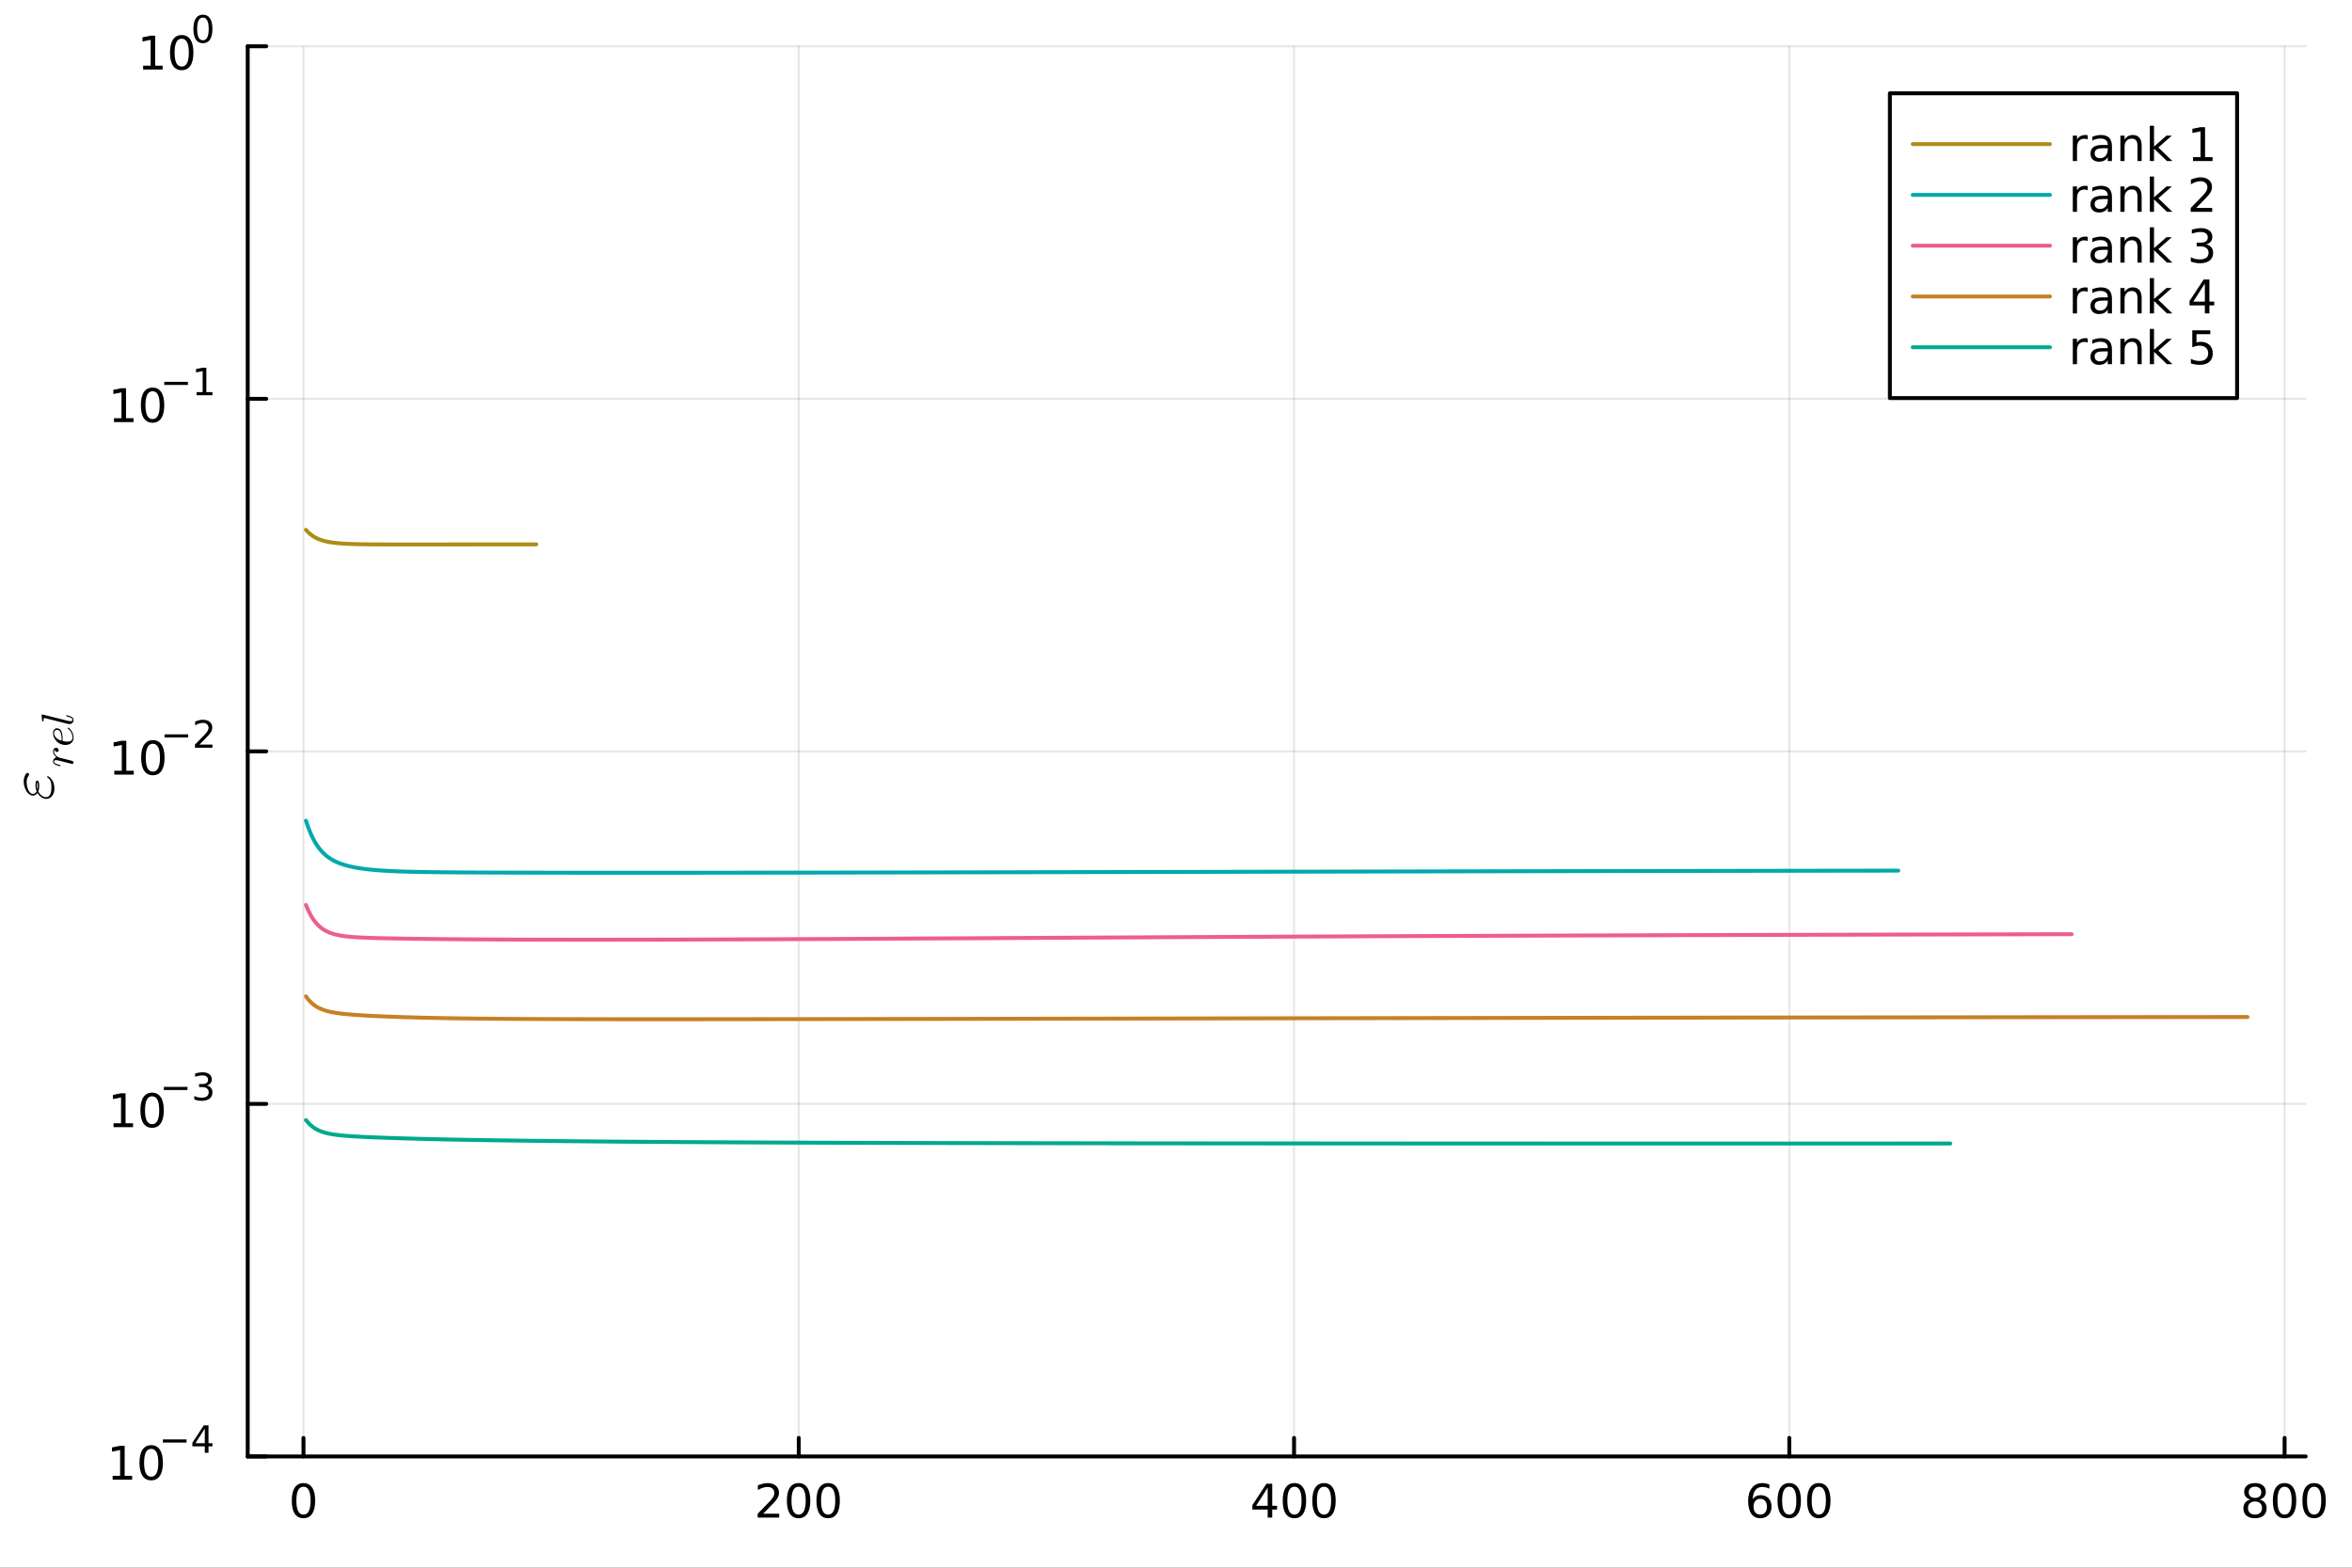<?xml version="1.0" encoding="utf-8"?>
<svg xmlns="http://www.w3.org/2000/svg" xmlns:xlink="http://www.w3.org/1999/xlink" width="600" height="400" viewBox="0 0 2400 1600">
<rect x="0" y="0" width="2400" height="1600" fill="#333333" stroke="none"/>
<defs>
  <clipPath id="clip510">
    <rect x="0" y="0" width="2400" height="1600"/>
  </clipPath>
</defs>
<path clip-path="url(#clip510)" d="M0 1600 L2400 1600 L2400 0 L0 0  Z" fill="#ffffff" fill-rule="evenodd" fill-opacity="1"/>
<defs>
  <clipPath id="clip511">
    <rect x="480" y="0" width="1681" height="1600"/>
  </clipPath>
</defs>
<defs>
  <clipPath id="clip512">
    <rect x="252" y="47" width="2101" height="1377"/>
  </clipPath>
</defs>
<path clip-path="url(#clip510)" d="M252.764 1486.45 L2352.76 1486.45 L2352.76 47.244 L252.764 47.244  Z" fill="#ffffff" fill-rule="evenodd" fill-opacity="1"/>
<defs>
  <clipPath id="clip513">
    <rect x="252" y="47" width="2101" height="1440"/>
  </clipPath>
</defs>
<polyline clip-path="url(#clip513)" style="stroke:#000000; stroke-linecap:round; stroke-linejoin:round; stroke-width:2; stroke-opacity:0.1; fill:none" points="309.671,1486.45 309.671,47.244 "/>
<polyline clip-path="url(#clip513)" style="stroke:#000000; stroke-linecap:round; stroke-linejoin:round; stroke-width:2; stroke-opacity:0.1; fill:none" points="815.06,1486.45 815.06,47.244 "/>
<polyline clip-path="url(#clip513)" style="stroke:#000000; stroke-linecap:round; stroke-linejoin:round; stroke-width:2; stroke-opacity:0.1; fill:none" points="1320.45,1486.45 1320.45,47.244 "/>
<polyline clip-path="url(#clip513)" style="stroke:#000000; stroke-linecap:round; stroke-linejoin:round; stroke-width:2; stroke-opacity:0.1; fill:none" points="1825.84,1486.45 1825.84,47.244 "/>
<polyline clip-path="url(#clip513)" style="stroke:#000000; stroke-linecap:round; stroke-linejoin:round; stroke-width:2; stroke-opacity:0.1; fill:none" points="2331.23,1486.45 2331.23,47.244 "/>
<polyline clip-path="url(#clip510)" style="stroke:#000000; stroke-linecap:round; stroke-linejoin:round; stroke-width:4; stroke-opacity:1; fill:none" points="252.764,1486.45 2352.76,1486.45 "/>
<polyline clip-path="url(#clip510)" style="stroke:#000000; stroke-linecap:round; stroke-linejoin:round; stroke-width:4; stroke-opacity:1; fill:none" points="309.671,1486.45 309.671,1467.55 "/>
<polyline clip-path="url(#clip510)" style="stroke:#000000; stroke-linecap:round; stroke-linejoin:round; stroke-width:4; stroke-opacity:1; fill:none" points="815.06,1486.45 815.06,1467.55 "/>
<polyline clip-path="url(#clip510)" style="stroke:#000000; stroke-linecap:round; stroke-linejoin:round; stroke-width:4; stroke-opacity:1; fill:none" points="1320.45,1486.45 1320.45,1467.55 "/>
<polyline clip-path="url(#clip510)" style="stroke:#000000; stroke-linecap:round; stroke-linejoin:round; stroke-width:4; stroke-opacity:1; fill:none" points="1825.84,1486.45 1825.84,1467.55 "/>
<polyline clip-path="url(#clip510)" style="stroke:#000000; stroke-linecap:round; stroke-linejoin:round; stroke-width:4; stroke-opacity:1; fill:none" points="2331.23,1486.45 2331.23,1467.55 "/>
<path clip-path="url(#clip510)" d="M309.671 1517.37 Q306.06 1517.37 304.231 1520.93 Q302.425 1524.47 302.425 1531.6 Q302.425 1538.71 304.231 1542.27 Q306.06 1545.82 309.671 1545.82 Q313.305 1545.82 315.111 1542.27 Q316.939 1538.71 316.939 1531.6 Q316.939 1524.47 315.111 1520.93 Q313.305 1517.37 309.671 1517.37 M309.671 1513.66 Q315.481 1513.66 318.536 1518.27 Q321.615 1522.85 321.615 1531.6 Q321.615 1540.33 318.536 1544.94 Q315.481 1549.52 309.671 1549.52 Q303.861 1549.52 300.782 1544.94 Q297.726 1540.33 297.726 1531.6 Q297.726 1522.85 300.782 1518.27 Q303.861 1513.66 309.671 1513.66 Z" fill="#000000" fill-rule="evenodd" fill-opacity="1" /><path clip-path="url(#clip510)" d="M778.752 1544.91 L795.071 1544.91 L795.071 1548.85 L773.127 1548.85 L773.127 1544.91 Q775.789 1542.16 780.372 1537.53 Q784.979 1532.88 786.159 1531.53 Q788.405 1529.01 789.284 1527.27 Q790.187 1525.51 790.187 1523.82 Q790.187 1521.07 788.243 1519.33 Q786.321 1517.6 783.22 1517.6 Q781.02 1517.6 778.567 1518.36 Q776.136 1519.13 773.358 1520.68 L773.358 1515.95 Q776.183 1514.82 778.636 1514.24 Q781.09 1513.66 783.127 1513.66 Q788.497 1513.66 791.692 1516.35 Q794.886 1519.03 794.886 1523.52 Q794.886 1525.65 794.076 1527.57 Q793.289 1529.47 791.182 1532.07 Q790.604 1532.74 787.502 1535.95 Q784.4 1539.15 778.752 1544.91 Z" fill="#000000" fill-rule="evenodd" fill-opacity="1" /><path clip-path="url(#clip510)" d="M814.886 1517.37 Q811.275 1517.37 809.446 1520.93 Q807.641 1524.47 807.641 1531.6 Q807.641 1538.71 809.446 1542.27 Q811.275 1545.82 814.886 1545.82 Q818.52 1545.82 820.326 1542.27 Q822.155 1538.71 822.155 1531.6 Q822.155 1524.47 820.326 1520.93 Q818.52 1517.37 814.886 1517.37 M814.886 1513.66 Q820.696 1513.66 823.752 1518.27 Q826.83 1522.85 826.83 1531.6 Q826.83 1540.33 823.752 1544.94 Q820.696 1549.52 814.886 1549.52 Q809.076 1549.52 805.997 1544.94 Q802.942 1540.33 802.942 1531.6 Q802.942 1522.85 805.997 1518.27 Q809.076 1513.66 814.886 1513.66 Z" fill="#000000" fill-rule="evenodd" fill-opacity="1" /><path clip-path="url(#clip510)" d="M845.048 1517.37 Q841.437 1517.37 839.608 1520.93 Q837.803 1524.47 837.803 1531.6 Q837.803 1538.71 839.608 1542.27 Q841.437 1545.82 845.048 1545.82 Q848.682 1545.82 850.488 1542.27 Q852.316 1538.71 852.316 1531.6 Q852.316 1524.47 850.488 1520.93 Q848.682 1517.37 845.048 1517.37 M845.048 1513.66 Q850.858 1513.66 853.914 1518.27 Q856.992 1522.85 856.992 1531.6 Q856.992 1540.33 853.914 1544.94 Q850.858 1549.52 845.048 1549.52 Q839.238 1549.52 836.159 1544.94 Q833.104 1540.33 833.104 1531.6 Q833.104 1522.85 836.159 1518.27 Q839.238 1513.66 845.048 1513.66 Z" fill="#000000" fill-rule="evenodd" fill-opacity="1" /><path clip-path="url(#clip510)" d="M1293.54 1518.36 L1281.73 1536.81 L1293.54 1536.81 L1293.54 1518.36 M1292.31 1514.29 L1298.19 1514.29 L1298.19 1536.81 L1303.12 1536.81 L1303.12 1540.7 L1298.19 1540.7 L1298.19 1548.85 L1293.54 1548.85 L1293.54 1540.7 L1277.94 1540.7 L1277.94 1536.19 L1292.31 1514.29 Z" fill="#000000" fill-rule="evenodd" fill-opacity="1" /><path clip-path="url(#clip510)" d="M1320.85 1517.37 Q1317.24 1517.37 1315.41 1520.93 Q1313.61 1524.47 1313.61 1531.6 Q1313.61 1538.71 1315.41 1542.27 Q1317.24 1545.82 1320.85 1545.82 Q1324.49 1545.82 1326.29 1542.27 Q1328.12 1538.71 1328.12 1531.6 Q1328.12 1524.47 1326.29 1520.93 Q1324.49 1517.37 1320.85 1517.37 M1320.85 1513.66 Q1326.66 1513.66 1329.72 1518.27 Q1332.8 1522.85 1332.8 1531.6 Q1332.8 1540.33 1329.72 1544.94 Q1326.66 1549.52 1320.85 1549.52 Q1315.04 1549.52 1311.96 1544.94 Q1308.91 1540.33 1308.91 1531.6 Q1308.91 1522.85 1311.96 1518.27 Q1315.04 1513.66 1320.85 1513.66 Z" fill="#000000" fill-rule="evenodd" fill-opacity="1" /><path clip-path="url(#clip510)" d="M1351.02 1517.37 Q1347.4 1517.37 1345.58 1520.93 Q1343.77 1524.47 1343.77 1531.6 Q1343.77 1538.71 1345.58 1542.27 Q1347.4 1545.82 1351.02 1545.82 Q1354.65 1545.82 1356.46 1542.27 Q1358.28 1538.71 1358.28 1531.6 Q1358.28 1524.47 1356.46 1520.93 Q1354.65 1517.37 1351.02 1517.37 M1351.02 1513.66 Q1356.83 1513.66 1359.88 1518.27 Q1362.96 1522.85 1362.96 1531.6 Q1362.96 1540.33 1359.88 1544.94 Q1356.83 1549.52 1351.02 1549.52 Q1345.21 1549.52 1342.13 1544.94 Q1339.07 1540.33 1339.07 1531.6 Q1339.07 1522.85 1342.13 1518.27 Q1345.21 1513.66 1351.02 1513.66 Z" fill="#000000" fill-rule="evenodd" fill-opacity="1" /><path clip-path="url(#clip510)" d="M1796.16 1529.7 Q1793.01 1529.7 1791.16 1531.86 Q1789.33 1534.01 1789.33 1537.76 Q1789.33 1541.49 1791.16 1543.66 Q1793.01 1545.82 1796.16 1545.82 Q1799.31 1545.82 1801.14 1543.66 Q1802.99 1541.49 1802.99 1537.76 Q1802.99 1534.01 1801.14 1531.86 Q1799.31 1529.7 1796.16 1529.7 M1805.44 1515.05 L1805.44 1519.31 Q1803.68 1518.48 1801.88 1518.04 Q1800.1 1517.6 1798.34 1517.6 Q1793.71 1517.6 1791.25 1520.72 Q1788.82 1523.85 1788.48 1530.17 Q1789.84 1528.15 1791.9 1527.09 Q1793.96 1526 1796.44 1526 Q1801.65 1526 1804.66 1529.17 Q1807.69 1532.32 1807.69 1537.76 Q1807.69 1543.08 1804.54 1546.3 Q1801.39 1549.52 1796.16 1549.52 Q1790.17 1549.52 1787 1544.94 Q1783.82 1540.33 1783.82 1531.6 Q1783.82 1523.41 1787.71 1518.55 Q1791.6 1513.66 1798.15 1513.66 Q1799.91 1513.66 1801.69 1514.01 Q1803.5 1514.36 1805.44 1515.05 Z" fill="#000000" fill-rule="evenodd" fill-opacity="1" /><path clip-path="url(#clip510)" d="M1825.74 1517.37 Q1822.13 1517.37 1820.31 1520.93 Q1818.5 1524.47 1818.5 1531.6 Q1818.5 1538.71 1820.31 1542.27 Q1822.13 1545.82 1825.74 1545.82 Q1829.38 1545.82 1831.18 1542.27 Q1833.01 1538.71 1833.01 1531.6 Q1833.01 1524.47 1831.18 1520.93 Q1829.38 1517.37 1825.74 1517.37 M1825.74 1513.66 Q1831.56 1513.66 1834.61 1518.27 Q1837.69 1522.85 1837.69 1531.6 Q1837.69 1540.33 1834.61 1544.94 Q1831.56 1549.52 1825.74 1549.52 Q1819.93 1549.52 1816.86 1544.94 Q1813.8 1540.33 1813.8 1531.6 Q1813.8 1522.85 1816.86 1518.27 Q1819.93 1513.66 1825.74 1513.66 Z" fill="#000000" fill-rule="evenodd" fill-opacity="1" /><path clip-path="url(#clip510)" d="M1855.91 1517.37 Q1852.3 1517.37 1850.47 1520.93 Q1848.66 1524.47 1848.66 1531.6 Q1848.66 1538.71 1850.47 1542.27 Q1852.3 1545.82 1855.91 1545.82 Q1859.54 1545.82 1861.35 1542.27 Q1863.18 1538.71 1863.18 1531.6 Q1863.18 1524.47 1861.35 1520.93 Q1859.54 1517.37 1855.91 1517.37 M1855.91 1513.66 Q1861.72 1513.66 1864.77 1518.27 Q1867.85 1522.85 1867.85 1531.6 Q1867.85 1540.33 1864.77 1544.94 Q1861.72 1549.52 1855.91 1549.52 Q1850.1 1549.52 1847.02 1544.94 Q1843.96 1540.33 1843.96 1531.6 Q1843.96 1522.85 1847.02 1518.27 Q1850.1 1513.66 1855.91 1513.66 Z" fill="#000000" fill-rule="evenodd" fill-opacity="1" /><path clip-path="url(#clip510)" d="M2301.02 1532.44 Q2297.68 1532.44 2295.76 1534.22 Q2293.87 1536 2293.87 1539.13 Q2293.87 1542.25 2295.76 1544.03 Q2297.68 1545.82 2301.02 1545.82 Q2304.35 1545.82 2306.27 1544.03 Q2308.19 1542.23 2308.19 1539.13 Q2308.19 1536 2306.27 1534.22 Q2304.37 1532.44 2301.02 1532.44 M2296.34 1530.45 Q2293.33 1529.7 2291.64 1527.64 Q2289.98 1525.58 2289.98 1522.62 Q2289.98 1518.48 2292.92 1516.07 Q2295.88 1513.66 2301.02 1513.66 Q2306.18 1513.66 2309.12 1516.07 Q2312.06 1518.48 2312.06 1522.62 Q2312.06 1525.58 2310.37 1527.64 Q2308.7 1529.7 2305.72 1530.45 Q2309.1 1531.23 2310.97 1533.52 Q2312.87 1535.82 2312.87 1539.13 Q2312.87 1544.15 2309.79 1546.83 Q2306.74 1549.52 2301.02 1549.52 Q2295.3 1549.52 2292.22 1546.83 Q2289.17 1544.15 2289.17 1539.13 Q2289.17 1535.82 2291.06 1533.52 Q2292.96 1531.23 2296.34 1530.45 M2294.63 1523.06 Q2294.63 1525.75 2296.3 1527.25 Q2297.99 1528.76 2301.02 1528.76 Q2304.03 1528.76 2305.72 1527.25 Q2307.43 1525.75 2307.43 1523.06 Q2307.43 1520.38 2305.72 1518.87 Q2304.03 1517.37 2301.02 1517.37 Q2297.99 1517.37 2296.3 1518.87 Q2294.63 1520.38 2294.63 1523.06 Z" fill="#000000" fill-rule="evenodd" fill-opacity="1" /><path clip-path="url(#clip510)" d="M2331.18 1517.37 Q2327.57 1517.37 2325.74 1520.93 Q2323.93 1524.47 2323.93 1531.6 Q2323.93 1538.71 2325.74 1542.27 Q2327.57 1545.82 2331.18 1545.82 Q2334.81 1545.82 2336.62 1542.27 Q2338.45 1538.71 2338.45 1531.6 Q2338.45 1524.47 2336.62 1520.93 Q2334.81 1517.37 2331.18 1517.37 M2331.18 1513.66 Q2336.99 1513.66 2340.05 1518.27 Q2343.12 1522.85 2343.12 1531.6 Q2343.12 1540.33 2340.05 1544.94 Q2336.99 1549.52 2331.18 1549.52 Q2325.37 1549.52 2322.29 1544.94 Q2319.24 1540.33 2319.24 1531.6 Q2319.24 1522.85 2322.29 1518.27 Q2325.37 1513.66 2331.18 1513.66 Z" fill="#000000" fill-rule="evenodd" fill-opacity="1" /><path clip-path="url(#clip510)" d="M2361.34 1517.37 Q2357.73 1517.37 2355.9 1520.93 Q2354.1 1524.47 2354.1 1531.6 Q2354.1 1538.71 2355.9 1542.27 Q2357.73 1545.82 2361.34 1545.82 Q2364.98 1545.82 2366.78 1542.27 Q2368.61 1538.71 2368.61 1531.6 Q2368.61 1524.47 2366.78 1520.93 Q2364.98 1517.37 2361.34 1517.37 M2361.34 1513.66 Q2367.15 1513.66 2370.21 1518.27 Q2373.29 1522.85 2373.29 1531.6 Q2373.29 1540.33 2370.21 1544.94 Q2367.15 1549.52 2361.34 1549.52 Q2355.53 1549.52 2352.45 1544.94 Q2349.4 1540.33 2349.4 1531.6 Q2349.4 1522.85 2352.45 1518.27 Q2355.53 1513.66 2361.34 1513.66 Z" fill="#000000" fill-rule="evenodd" fill-opacity="1" /><polyline clip-path="url(#clip513)" style="stroke:#000000; stroke-linecap:round; stroke-linejoin:round; stroke-width:2; stroke-opacity:0.1; fill:none" points="252.764,1486.45 2352.76,1486.45 "/>
<polyline clip-path="url(#clip513)" style="stroke:#000000; stroke-linecap:round; stroke-linejoin:round; stroke-width:2; stroke-opacity:0.1; fill:none" points="252.764,1126.65 2352.76,1126.65 "/>
<polyline clip-path="url(#clip513)" style="stroke:#000000; stroke-linecap:round; stroke-linejoin:round; stroke-width:2; stroke-opacity:0.1; fill:none" points="252.764,766.846 2352.76,766.846 "/>
<polyline clip-path="url(#clip513)" style="stroke:#000000; stroke-linecap:round; stroke-linejoin:round; stroke-width:2; stroke-opacity:0.1; fill:none" points="252.764,407.045 2352.76,407.045 "/>
<polyline clip-path="url(#clip513)" style="stroke:#000000; stroke-linecap:round; stroke-linejoin:round; stroke-width:2; stroke-opacity:0.1; fill:none" points="252.764,47.244 2352.76,47.244 "/>
<polyline clip-path="url(#clip510)" style="stroke:#000000; stroke-linecap:round; stroke-linejoin:round; stroke-width:4; stroke-opacity:1; fill:none" points="252.764,1486.45 252.764,47.244 "/>
<polyline clip-path="url(#clip510)" style="stroke:#000000; stroke-linecap:round; stroke-linejoin:round; stroke-width:4; stroke-opacity:1; fill:none" points="252.764,1486.45 271.662,1486.45 "/>
<polyline clip-path="url(#clip510)" style="stroke:#000000; stroke-linecap:round; stroke-linejoin:round; stroke-width:4; stroke-opacity:1; fill:none" points="252.764,1126.65 271.662,1126.65 "/>
<polyline clip-path="url(#clip510)" style="stroke:#000000; stroke-linecap:round; stroke-linejoin:round; stroke-width:4; stroke-opacity:1; fill:none" points="252.764,766.846 271.662,766.846 "/>
<polyline clip-path="url(#clip510)" style="stroke:#000000; stroke-linecap:round; stroke-linejoin:round; stroke-width:4; stroke-opacity:1; fill:none" points="252.764,407.045 271.662,407.045 "/>
<polyline clip-path="url(#clip510)" style="stroke:#000000; stroke-linecap:round; stroke-linejoin:round; stroke-width:4; stroke-opacity:1; fill:none" points="252.764,47.244 271.662,47.244 "/>
<path clip-path="url(#clip510)" d="M114.931 1506.24 L122.57 1506.24 L122.57 1479.87 L114.26 1481.54 L114.26 1477.28 L122.524 1475.62 L127.2 1475.62 L127.2 1506.24 L134.839 1506.24 L134.839 1510.18 L114.931 1510.18 L114.931 1506.24 Z" fill="#000000" fill-rule="evenodd" fill-opacity="1" /><path clip-path="url(#clip510)" d="M154.283 1478.69 Q150.672 1478.69 148.843 1482.26 Q147.038 1485.8 147.038 1492.93 Q147.038 1500.04 148.843 1503.6 Q150.672 1507.14 154.283 1507.14 Q157.917 1507.14 159.723 1503.6 Q161.552 1500.04 161.552 1492.93 Q161.552 1485.8 159.723 1482.26 Q157.917 1478.69 154.283 1478.69 M154.283 1474.99 Q160.093 1474.99 163.149 1479.6 Q166.227 1484.18 166.227 1492.93 Q166.227 1501.66 163.149 1506.26 Q160.093 1510.85 154.283 1510.85 Q148.473 1510.85 145.394 1506.26 Q142.339 1501.66 142.339 1492.93 Q142.339 1484.18 145.394 1479.6 Q148.473 1474.99 154.283 1474.99 Z" fill="#000000" fill-rule="evenodd" fill-opacity="1" /><path clip-path="url(#clip510)" d="M166.227 1469.09 L190.339 1469.09 L190.339 1472.29 L166.227 1472.29 L166.227 1469.09 Z" fill="#000000" fill-rule="evenodd" fill-opacity="1" /><path clip-path="url(#clip510)" d="M208.978 1458 L199.386 1472.99 L208.978 1472.99 L208.978 1458 M207.981 1454.69 L212.758 1454.69 L212.758 1472.99 L216.764 1472.99 L216.764 1476.14 L212.758 1476.14 L212.758 1482.77 L208.978 1482.77 L208.978 1476.14 L196.301 1476.14 L196.301 1472.48 L207.981 1454.69 Z" fill="#000000" fill-rule="evenodd" fill-opacity="1" /><path clip-path="url(#clip510)" d="M115.853 1146.44 L123.492 1146.44 L123.492 1120.07 L115.182 1121.74 L115.182 1117.48 L123.446 1115.81 L128.121 1115.81 L128.121 1146.44 L135.76 1146.44 L135.76 1150.37 L115.853 1150.37 L115.853 1146.44 Z" fill="#000000" fill-rule="evenodd" fill-opacity="1" /><path clip-path="url(#clip510)" d="M155.205 1118.89 Q151.594 1118.89 149.765 1122.46 Q147.959 1126 147.959 1133.13 Q147.959 1140.24 149.765 1143.8 Q151.594 1147.34 155.205 1147.34 Q158.839 1147.34 160.644 1143.8 Q162.473 1140.24 162.473 1133.13 Q162.473 1126 160.644 1122.46 Q158.839 1118.89 155.205 1118.89 M155.205 1115.19 Q161.015 1115.19 164.07 1119.8 Q167.149 1124.38 167.149 1133.13 Q167.149 1141.86 164.07 1146.46 Q161.015 1151.05 155.205 1151.05 Q149.395 1151.05 146.316 1146.46 Q143.26 1141.86 143.26 1133.13 Q143.26 1124.38 146.316 1119.8 Q149.395 1115.19 155.205 1115.19 Z" fill="#000000" fill-rule="evenodd" fill-opacity="1" /><path clip-path="url(#clip510)" d="M167.149 1109.29 L191.261 1109.29 L191.261 1112.49 L167.149 1112.49 L167.149 1109.29 Z" fill="#000000" fill-rule="evenodd" fill-opacity="1" /><path clip-path="url(#clip510)" d="M210.971 1107.82 Q213.698 1108.41 215.222 1110.25 Q216.764 1112.09 216.764 1114.8 Q216.764 1118.96 213.905 1121.23 Q211.046 1123.51 205.78 1123.51 Q204.012 1123.51 202.132 1123.15 Q200.27 1122.81 198.276 1122.12 L198.276 1118.45 Q199.856 1119.37 201.737 1119.84 Q203.617 1120.31 205.667 1120.31 Q209.241 1120.31 211.103 1118.9 Q212.984 1117.49 212.984 1114.8 Q212.984 1112.32 211.234 1110.93 Q209.504 1109.52 206.401 1109.52 L203.128 1109.52 L203.128 1106.39 L206.551 1106.39 Q209.354 1106.39 210.84 1105.28 Q212.325 1104.16 212.325 1102.05 Q212.325 1099.89 210.783 1098.74 Q209.26 1097.57 206.401 1097.57 Q204.84 1097.57 203.053 1097.91 Q201.266 1098.25 199.122 1098.97 L199.122 1095.58 Q201.285 1094.98 203.166 1094.68 Q205.066 1094.38 206.739 1094.38 Q211.065 1094.38 213.585 1096.35 Q216.106 1098.31 216.106 1101.65 Q216.106 1103.99 214.77 1105.6 Q213.435 1107.2 210.971 1107.82 Z" fill="#000000" fill-rule="evenodd" fill-opacity="1" /><path clip-path="url(#clip510)" d="M116.624 786.638 L124.263 786.638 L124.263 760.273 L115.953 761.939 L115.953 757.68 L124.217 756.014 L128.893 756.014 L128.893 786.638 L136.531 786.638 L136.531 790.574 L116.624 790.574 L116.624 786.638 Z" fill="#000000" fill-rule="evenodd" fill-opacity="1" /><path clip-path="url(#clip510)" d="M155.976 759.092 Q152.365 759.092 150.536 762.657 Q148.73 766.199 148.73 773.328 Q148.73 780.435 150.536 784 Q152.365 787.541 155.976 787.541 Q159.61 787.541 161.416 784 Q163.244 780.435 163.244 773.328 Q163.244 766.199 161.416 762.657 Q159.61 759.092 155.976 759.092 M155.976 755.389 Q161.786 755.389 164.841 759.995 Q167.92 764.578 167.92 773.328 Q167.92 782.055 164.841 786.662 Q161.786 791.245 155.976 791.245 Q150.166 791.245 147.087 786.662 Q144.031 782.055 144.031 773.328 Q144.031 764.578 147.087 759.995 Q150.166 755.389 155.976 755.389 Z" fill="#000000" fill-rule="evenodd" fill-opacity="1" /><path clip-path="url(#clip510)" d="M167.92 749.49 L192.032 749.49 L192.032 752.687 L167.92 752.687 L167.92 749.49 Z" fill="#000000" fill-rule="evenodd" fill-opacity="1" /><path clip-path="url(#clip510)" d="M203.504 759.966 L216.764 759.966 L216.764 763.163 L198.934 763.163 L198.934 759.966 Q201.097 757.728 204.821 753.966 Q208.564 750.186 209.523 749.095 Q211.347 747.045 212.062 745.634 Q212.796 744.205 212.796 742.832 Q212.796 740.594 211.216 739.183 Q209.655 737.773 207.134 737.773 Q205.348 737.773 203.354 738.393 Q201.379 739.014 199.122 740.274 L199.122 736.437 Q201.417 735.516 203.41 735.046 Q205.404 734.575 207.059 734.575 Q211.423 734.575 214.018 736.757 Q216.613 738.939 216.613 742.587 Q216.613 744.318 215.955 745.879 Q215.316 747.421 213.604 749.528 Q213.134 750.073 210.614 752.687 Q208.094 755.283 203.504 759.966 Z" fill="#000000" fill-rule="evenodd" fill-opacity="1" /><path clip-path="url(#clip510)" d="M116.323 426.837 L123.962 426.837 L123.962 400.472 L115.652 402.139 L115.652 397.879 L123.916 396.213 L128.592 396.213 L128.592 426.837 L136.231 426.837 L136.231 430.773 L116.323 430.773 L116.323 426.837 Z" fill="#000000" fill-rule="evenodd" fill-opacity="1" /><path clip-path="url(#clip510)" d="M155.675 399.291 Q152.064 399.291 150.235 402.856 Q148.43 406.398 148.43 413.527 Q148.43 420.634 150.235 424.199 Q152.064 427.74 155.675 427.74 Q159.309 427.74 161.115 424.199 Q162.943 420.634 162.943 413.527 Q162.943 406.398 161.115 402.856 Q159.309 399.291 155.675 399.291 M155.675 395.588 Q161.485 395.588 164.541 400.194 Q167.619 404.777 167.619 413.527 Q167.619 422.254 164.541 426.861 Q161.485 431.444 155.675 431.444 Q149.865 431.444 146.786 426.861 Q143.73 422.254 143.73 413.527 Q143.73 404.777 146.786 400.194 Q149.865 395.588 155.675 395.588 Z" fill="#000000" fill-rule="evenodd" fill-opacity="1" /><path clip-path="url(#clip510)" d="M167.619 389.689 L191.731 389.689 L191.731 392.886 L167.619 392.886 L167.619 389.689 Z" fill="#000000" fill-rule="evenodd" fill-opacity="1" /><path clip-path="url(#clip510)" d="M200.589 400.165 L206.796 400.165 L206.796 378.743 L200.044 380.097 L200.044 376.636 L206.758 375.282 L210.557 375.282 L210.557 400.165 L216.764 400.165 L216.764 403.362 L200.589 403.362 L200.589 400.165 Z" fill="#000000" fill-rule="evenodd" fill-opacity="1" /><path clip-path="url(#clip510)" d="M146.058 67.037 L153.697 67.037 L153.697 40.671 L145.387 42.338 L145.387 38.078 L153.651 36.412 L158.327 36.412 L158.327 67.037 L165.966 67.037 L165.966 70.972 L146.058 70.972 L146.058 67.037 Z" fill="#000000" fill-rule="evenodd" fill-opacity="1" /><path clip-path="url(#clip510)" d="M185.41 39.49 Q181.799 39.49 179.97 43.055 Q178.165 46.597 178.165 53.726 Q178.165 60.833 179.97 64.398 Q181.799 67.939 185.41 67.939 Q189.044 67.939 190.85 64.398 Q192.678 60.833 192.678 53.726 Q192.678 46.597 190.85 43.055 Q189.044 39.49 185.41 39.49 M185.41 35.787 Q191.22 35.787 194.276 40.393 Q197.354 44.977 197.354 53.726 Q197.354 62.453 194.276 67.06 Q191.22 71.643 185.41 71.643 Q179.6 71.643 176.521 67.06 Q173.466 62.453 173.466 53.726 Q173.466 44.977 176.521 40.393 Q179.6 35.787 185.41 35.787 Z" fill="#000000" fill-rule="evenodd" fill-opacity="1" /><path clip-path="url(#clip510)" d="M207.059 17.983 Q204.125 17.983 202.639 20.879 Q201.172 23.757 201.172 29.549 Q201.172 35.324 202.639 38.22 Q204.125 41.097 207.059 41.097 Q210.012 41.097 211.479 38.22 Q212.965 35.324 212.965 29.549 Q212.965 23.757 211.479 20.879 Q210.012 17.983 207.059 17.983 M207.059 14.973 Q211.78 14.973 214.263 18.716 Q216.764 22.44 216.764 29.549 Q216.764 36.64 214.263 40.383 Q211.78 44.107 207.059 44.107 Q202.338 44.107 199.837 40.383 Q197.354 36.64 197.354 29.549 Q197.354 22.44 199.837 18.716 Q202.338 14.973 207.059 14.973 Z" fill="#000000" fill-rule="evenodd" fill-opacity="1" /><path clip-path="url(#clip510)" d="M27.939 788.742 Q28.616 788.742 29.163 789.322 Q29.71 789.87 29.71 790.546 Q29.71 790.932 29.066 791.866 Q27.198 794.539 27.198 797.921 Q27.198 800.948 27.939 803.75 Q28.68 806.552 30.194 808.452 Q31.675 810.32 33.607 810.32 Q36.023 810.32 37.44 807.679 Q36.184 804.942 36.184 801.56 Q36.184 800.465 36.248 799.725 Q36.313 798.952 36.474 798.211 Q36.635 797.47 37.021 797.116 Q37.376 796.729 37.955 796.729 Q40.016 796.729 40.016 802.076 Q40.016 805.554 39.082 807.744 Q40.467 810.546 42.69 812.092 Q44.912 813.637 46.812 813.637 Q48.454 813.637 49.646 812.736 Q50.838 811.802 51.417 810.288 Q51.997 808.742 52.255 807.228 Q52.48 805.683 52.48 803.976 Q52.48 801.174 52.126 799.209 Q51.739 797.212 51.031 796.117 Q50.322 794.99 49.839 794.539 Q49.324 794.056 48.519 793.573 Q48.068 793.283 48.068 792.897 Q48.068 792.607 48.261 792.414 Q48.422 792.188 48.712 792.188 Q49.066 792.188 49.807 792.639 Q50.548 793.058 51.546 794.088 Q52.512 795.087 53.414 796.472 Q54.284 797.824 54.895 799.982 Q55.507 802.14 55.507 804.588 Q55.507 809.58 53.06 812.478 Q50.612 815.344 47.198 815.344 Q44.815 815.344 42.367 813.766 Q39.888 812.156 38.309 809.322 Q36.345 811.963 33.607 811.963 Q31.16 811.963 28.97 809.902 Q26.78 807.808 25.492 804.427 Q24.171 801.013 24.171 797.277 Q24.171 795.183 24.88 793.122 Q25.556 791.061 26.425 789.902 Q27.295 788.742 27.939 788.742 M38.02 798.436 Q37.633 799.853 37.633 801.56 Q37.633 803.879 38.213 805.586 Q38.567 804.201 38.567 802.076 Q38.567 800.304 38.471 799.789 Q38.374 799.241 38.02 798.436 Z" fill="#000000" fill-rule="evenodd" fill-opacity="1" /><path clip-path="url(#clip510)" d="M57.129 763.159 Q58.324 763.159 59.091 763.948 Q59.857 764.714 59.857 765.706 Q59.857 766.563 59.361 767.014 Q58.865 767.465 58.234 767.465 Q57.332 767.465 56.588 766.766 Q55.844 766.067 55.687 765.053 Q55.145 765.796 55.145 766.991 Q55.145 768.953 56.656 770.689 Q57.355 771.455 58.64 772.289 Q59.902 773.123 60.443 773.281 L66.463 774.746 Q67.139 774.882 70.385 775.716 Q73.609 776.527 73.744 776.595 Q74.376 776.821 74.714 777.317 Q75.052 777.812 75.052 778.308 Q75.052 778.872 74.714 779.255 Q74.376 779.639 73.79 779.639 Q73.699 779.639 73.361 779.571 Q73.023 779.503 72.55 779.391 Q72.076 779.278 71.806 779.233 L61.142 776.55 Q59.203 776.054 58.595 775.941 Q57.964 775.806 57.265 775.806 Q56.047 775.806 55.596 776.189 Q55.145 776.573 55.145 777.249 Q55.145 778.421 56.543 779.188 Q57.941 779.954 60.646 780.608 Q61.39 780.811 61.548 780.946 Q61.706 781.059 61.706 781.397 Q61.683 781.961 61.232 781.961 Q61.12 781.961 60.398 781.78 Q59.654 781.6 58.572 781.262 Q57.468 780.901 56.769 780.518 Q56.295 780.292 55.98 780.089 Q55.664 779.887 55.168 779.481 Q54.672 779.075 54.402 778.466 Q54.131 777.858 54.131 777.114 Q54.131 775.49 55.123 774.341 Q56.115 773.168 57.67 772.898 Q56.859 772.334 56.16 771.635 Q55.439 770.937 54.785 769.652 Q54.131 768.367 54.131 766.991 Q54.131 765.278 55.01 764.218 Q55.867 763.159 57.129 763.159 Z" fill="#000000" fill-rule="evenodd" fill-opacity="1" /><path clip-path="url(#clip510)" d="M69.191 742.748 Q69.393 742.568 69.596 742.568 Q69.799 742.568 70.385 743.019 Q70.972 743.447 71.76 744.371 Q72.55 745.296 73.293 746.491 Q74.037 747.685 74.534 749.444 Q75.052 751.202 75.052 753.051 Q75.052 756.365 72.685 758.349 Q70.318 760.31 66.688 760.31 Q64.366 760.31 62.315 759.544 Q60.24 758.777 58.775 757.537 Q57.31 756.275 56.25 754.697 Q55.168 753.096 54.65 751.428 Q54.131 749.759 54.131 748.204 Q54.131 745.927 55.281 744.597 Q56.431 743.267 58.054 743.267 Q58.437 743.267 58.91 743.379 Q59.384 743.47 60.128 743.785 Q60.872 744.078 61.616 744.845 Q62.337 745.611 62.81 746.739 Q63.87 749.241 63.87 753.795 L63.87 756.252 Q66.778 756.974 68.672 756.974 Q69.416 756.974 70.183 756.838 Q70.926 756.703 71.873 756.342 Q72.82 755.959 73.429 755.102 Q74.015 754.223 74.015 752.961 Q74.015 752.555 73.992 752.127 Q73.97 751.676 73.722 750.548 Q73.474 749.399 73.046 748.384 Q72.617 747.37 71.693 746.085 Q70.746 744.777 69.461 743.74 Q68.988 743.379 68.988 743.131 Q68.988 742.929 69.191 742.748 M58.054 744.8 Q56.814 744.8 55.98 745.724 Q55.145 746.626 55.145 748.204 Q55.145 748.7 55.258 749.309 Q55.371 749.917 55.844 750.932 Q56.318 751.924 57.107 752.803 Q57.873 753.682 59.384 754.561 Q60.872 755.441 62.856 755.959 L62.856 754.065 Q62.856 753.412 62.856 752.938 Q62.833 752.465 62.743 751.428 Q62.653 750.368 62.495 749.602 Q62.315 748.835 61.954 747.866 Q61.593 746.896 61.12 746.288 Q60.624 745.656 59.835 745.228 Q59.046 744.8 58.054 744.8 Z" fill="#000000" fill-rule="evenodd" fill-opacity="1" /><path clip-path="url(#clip510)" d="M42.994 729.134 L69.686 735.784 Q70.746 736.055 71.896 736.055 Q74.015 736.055 74.015 734.657 Q74.015 734.003 73.587 733.462 Q73.136 732.921 72.257 732.516 Q71.355 732.087 70.498 731.817 Q69.641 731.524 68.311 731.163 Q67.793 731.05 67.635 730.937 Q67.477 730.825 67.477 730.509 Q67.477 729.946 67.928 729.946 Q70.701 730.509 72.459 731.343 Q75.052 732.561 75.052 734.815 Q75.052 736.506 73.88 737.768 Q72.685 739.008 70.791 739.008 Q70.07 739.008 69.213 738.783 L46.128 732.966 L45.226 732.809 Q44.978 732.809 44.843 732.899 Q44.708 732.989 44.572 733.53 Q44.437 734.049 44.437 735.086 Q44.437 735.514 44.414 735.717 Q44.392 735.897 44.279 736.078 Q44.167 736.235 43.919 736.235 Q43.513 736.235 43.287 736.078 Q43.062 735.897 43.017 735.762 Q42.972 735.627 42.949 735.356 Q42.927 734.973 42.814 733.688 Q42.679 732.403 42.589 731.298 Q42.498 730.194 42.498 729.72 Q42.498 729.45 42.634 729.314 Q42.746 729.156 42.882 729.134 L42.994 729.134 Z" fill="#000000" fill-rule="evenodd" fill-opacity="1" /><polyline clip-path="url(#clip513)" style="stroke:#ac8d18; stroke-linecap:round; stroke-linejoin:round; stroke-width:4; stroke-opacity:1; fill:none" points="312.198,540.786 314.725,543.468 317.252,545.656 319.779,547.441 322.305,548.896 324.832,550.085 327.359,551.056 329.886,551.851 332.413,552.503 334.94,553.04 337.467,553.482 339.994,553.847 342.521,554.15 345.048,554.402 347.575,554.612 350.102,554.788 352.629,554.935 355.156,555.059 357.683,555.163 360.21,555.251 362.737,555.325 365.264,555.389 367.79,555.442 370.317,555.488 372.844,555.526 375.371,555.559 377.898,555.587 380.425,555.611 382.952,555.631 385.479,555.648 388.006,555.663 390.533,555.675 393.06,555.685 395.587,555.693 398.114,555.7 400.641,555.705 403.168,555.71 405.695,555.713 408.222,555.716 410.749,555.718 413.275,555.719 415.802,555.72 418.329,555.72 420.856,555.719 423.383,555.719 425.91,555.718 428.437,555.717 430.964,555.715 433.491,555.714 436.018,555.712 438.545,555.71 441.072,555.708 443.599,555.705 446.126,555.703 448.653,555.701 451.18,555.698 453.707,555.696 456.234,555.693 458.76,555.691 461.287,555.688 463.814,555.685 466.341,555.683 468.868,555.68 471.395,555.678 473.922,555.675 476.449,555.673 478.976,555.67 481.503,555.667 484.03,555.665 486.557,555.662 489.084,555.66 491.611,555.658 494.138,555.655 496.665,555.653 499.192,555.651 501.719,555.648 504.245,555.646 506.772,555.644 509.299,555.642 511.826,555.639 514.353,555.637 516.88,555.635 519.407,555.633 521.934,555.631 524.461,555.629 526.988,555.627 529.515,555.625 532.042,555.623 534.569,555.622 537.096,555.62 539.623,555.618 542.15,555.616 544.677,555.615 547.204,555.613 "/>
<polyline clip-path="url(#clip513)" style="stroke:#00a9ad; stroke-linecap:round; stroke-linejoin:round; stroke-width:4; stroke-opacity:1; fill:none" points="312.198,837.626 314.725,844.986 317.252,851.215 319.779,856.479 322.305,860.926 324.832,864.687 327.359,867.875 329.886,870.585 332.413,872.898 334.94,874.879 337.467,876.585 339.994,878.061 342.521,879.344 345.048,880.465 347.575,881.449 350.102,882.316 352.629,883.085 355.156,883.768 357.683,884.377 360.21,884.923 362.737,885.412 365.264,885.854 367.79,886.252 370.317,886.612 372.844,886.939 375.371,887.235 377.898,887.505 380.425,887.751 382.952,887.975 385.479,888.179 388.006,888.366 390.533,888.537 393.06,888.693 395.587,888.837 398.114,888.968 400.641,889.089 403.168,889.2 405.695,889.302 408.222,889.396 410.749,889.482 413.275,889.562 415.802,889.635 418.329,889.703 420.856,889.765 423.383,889.823 425.91,889.877 428.437,889.927 430.964,889.973 433.491,890.015 436.018,890.055 438.545,890.092 441.072,890.127 443.599,890.159 446.126,890.189 448.653,890.217 451.18,890.243 453.707,890.268 456.234,890.291 458.76,890.312 461.287,890.333 463.814,890.352 466.341,890.37 468.868,890.387 471.395,890.403 473.922,890.419 476.449,890.433 478.976,890.447 481.503,890.46 484.03,890.472 486.557,890.484 489.084,890.496 491.611,890.506 494.138,890.517 496.665,890.526 499.192,890.536 501.719,890.545 504.245,890.553 506.772,890.562 509.299,890.57 511.826,890.577 514.353,890.584 516.88,890.591 519.407,890.598 521.934,890.605 524.461,890.611 526.988,890.617 529.515,890.623 532.042,890.628 534.569,890.633 537.096,890.639 539.623,890.644 542.15,890.648 544.677,890.653 547.204,890.657 549.73,890.662 552.257,890.666 554.784,890.67 557.311,890.673 559.838,890.677 562.365,890.68 564.892,890.684 567.419,890.687 569.946,890.69 572.473,890.693 575,890.696 577.527,890.698 580.054,890.701 582.581,890.703 585.108,890.706 587.635,890.708 590.162,890.71 592.689,890.712 595.215,890.714 597.742,890.716 600.269,890.717 602.796,890.719 605.323,890.72 607.85,890.722 610.377,890.723 612.904,890.724 615.431,890.725 617.958,890.726 620.485,890.727 623.012,890.728 625.539,890.728 628.066,890.729 630.593,890.729 633.12,890.73 635.647,890.73 638.174,890.73 640.7,890.731 643.227,890.731 645.754,890.731 648.281,890.731 650.808,890.731 653.335,890.73 655.862,890.73 658.389,890.73 660.916,890.729 663.443,890.729 665.97,890.728 668.497,890.728 671.024,890.727 673.551,890.726 676.078,890.725 678.605,890.725 681.132,890.724 683.659,890.723 686.185,890.721 688.712,890.72 691.239,890.719 693.766,890.718 696.293,890.717 698.82,890.715 701.347,890.714 703.874,890.712 706.401,890.711 708.928,890.709 711.455,890.707 713.982,890.706 716.509,890.704 719.036,890.702 721.563,890.7 724.09,890.698 726.617,890.696 729.144,890.694 731.67,890.692 734.197,890.69 736.724,890.688 739.251,890.686 741.778,890.683 744.305,890.681 746.832,890.679 749.359,890.676 751.886,890.674 754.413,890.671 756.94,890.669 759.467,890.666 761.994,890.663 764.521,890.661 767.048,890.658 769.575,890.655 772.102,890.653 774.629,890.65 777.155,890.647 779.682,890.644 782.209,890.641 784.736,890.638 787.263,890.635 789.79,890.632 792.317,890.629 794.844,890.626 797.371,890.623 799.898,890.619 802.425,890.616 804.952,890.613 807.479,890.61 810.006,890.606 812.533,890.603 815.06,890.599 817.587,890.596 820.114,890.593 822.64,890.589 825.167,890.586 827.694,890.582 830.221,890.579 832.748,890.575 835.275,890.571 837.802,890.568 840.329,890.564 842.856,890.56 845.383,890.556 847.91,890.553 850.437,890.549 852.964,890.545 855.491,890.541 858.018,890.537 860.545,890.533 863.072,890.53 865.599,890.526 868.125,890.522 870.652,890.518 873.179,890.514 875.706,890.51 878.233,890.506 880.76,890.501 883.287,890.497 885.814,890.493 888.341,890.489 890.868,890.485 893.395,890.481 895.922,890.477 898.449,890.472 900.976,890.468 903.503,890.464 906.03,890.46 908.557,890.455 911.084,890.451 913.61,890.447 916.137,890.442 918.664,890.438 921.191,890.433 923.718,890.429 926.245,890.425 928.772,890.42 931.299,890.416 933.826,890.411 936.353,890.407 938.88,890.402 941.407,890.398 943.934,890.393 946.461,890.389 948.988,890.384 951.515,890.379 954.042,890.375 956.569,890.37 959.095,890.366 961.622,890.361 964.149,890.356 966.676,890.352 969.203,890.347 971.73,890.342 974.257,890.337 976.784,890.333 979.311,890.328 981.838,890.323 984.365,890.318 986.892,890.314 989.419,890.309 991.946,890.304 994.473,890.299 997,890.294 999.527,890.29 1002.05,890.285 1004.58,890.28 1007.11,890.275 1009.63,890.27 1012.16,890.265 1014.69,890.26 1017.22,890.256 1019.74,890.251 1022.27,890.246 1024.8,890.241 1027.32,890.236 1029.85,890.231 1032.38,890.226 1034.9,890.221 1037.43,890.216 1039.96,890.211 1042.48,890.206 1045.01,890.201 1047.54,890.196 1050.07,890.191 1052.59,890.186 1055.12,890.181 1057.65,890.176 1060.17,890.171 1062.7,890.166 1065.23,890.161 1067.75,890.156 1070.28,890.151 1072.81,890.146 1075.33,890.141 1077.86,890.136 1080.39,890.131 1082.92,890.125 1085.44,890.12 1087.97,890.115 1090.5,890.11 1093.02,890.105 1095.55,890.1 1098.08,890.095 1100.6,890.09 1103.13,890.085 1105.66,890.079 1108.19,890.074 1110.71,890.069 1113.24,890.064 1115.77,890.059 1118.29,890.054 1120.82,890.049 1123.35,890.043 1125.87,890.038 1128.4,890.033 1130.93,890.028 1133.45,890.023 1135.98,890.018 1138.51,890.012 1141.04,890.007 1143.56,890.002 1146.09,889.997 1148.62,889.992 1151.14,889.986 1153.67,889.981 1156.2,889.976 1158.72,889.971 1161.25,889.966 1163.78,889.961 1166.3,889.955 1168.83,889.95 1171.36,889.945 1173.89,889.94 1176.41,889.935 1178.94,889.929 1181.47,889.924 1183.99,889.919 1186.52,889.914 1189.05,889.909 1191.57,889.903 1194.1,889.898 1196.63,889.893 1199.16,889.888 1201.68,889.882 1204.21,889.877 1206.74,889.872 1209.26,889.867 1211.79,889.862 1214.32,889.856 1216.84,889.851 1219.37,889.846 1221.9,889.841 1224.42,889.836 1226.95,889.83 1229.48,889.825 1232.01,889.82 1234.53,889.815 1237.06,889.81 1239.59,889.804 1242.11,889.799 1244.64,889.794 1247.17,889.789 1249.69,889.784 1252.22,889.778 1254.75,889.773 1257.27,889.768 1259.8,889.763 1262.33,889.758 1264.86,889.753 1267.38,889.747 1269.91,889.742 1272.44,889.737 1274.96,889.732 1277.49,889.727 1280.02,889.721 1282.54,889.716 1285.07,889.711 1287.6,889.706 1290.13,889.701 1292.65,889.696 1295.18,889.691 1297.71,889.685 1300.23,889.68 1302.76,889.675 1305.29,889.67 1307.81,889.665 1310.34,889.66 1312.87,889.655 1315.39,889.649 1317.92,889.644 1320.45,889.639 1322.98,889.634 1325.5,889.629 1328.03,889.624 1330.56,889.619 1333.08,889.614 1335.61,889.608 1338.14,889.603 1340.66,889.598 1343.19,889.593 1345.72,889.588 1348.24,889.583 1350.77,889.578 1353.3,889.573 1355.83,889.568 1358.35,889.563 1360.88,889.558 1363.41,889.553 1365.93,889.548 1368.46,889.543 1370.99,889.537 1373.51,889.532 1376.04,889.527 1378.57,889.522 1381.1,889.517 1383.62,889.512 1386.15,889.507 1388.68,889.502 1391.2,889.497 1393.73,889.492 1396.26,889.487 1398.78,889.482 1401.31,889.477 1403.84,889.472 1406.36,889.467 1408.89,889.462 1411.42,889.457 1413.95,889.452 1416.47,889.447 1419,889.442 1421.53,889.438 1424.05,889.433 1426.58,889.428 1429.11,889.423 1431.63,889.418 1434.16,889.413 1436.69,889.408 1439.21,889.403 1441.74,889.398 1444.27,889.393 1446.8,889.388 1449.32,889.383 1451.85,889.379 1454.38,889.374 1456.9,889.369 1459.43,889.364 1461.96,889.359 1464.48,889.354 1467.01,889.349 1469.54,889.345 1472.07,889.34 1474.59,889.335 1477.12,889.33 1479.65,889.325 1482.17,889.32 1484.7,889.316 1487.23,889.311 1489.75,889.306 1492.28,889.301 1494.81,889.296 1497.33,889.292 1499.86,889.287 1502.39,889.282 1504.92,889.277 1507.44,889.273 1509.97,889.268 1512.5,889.263 1515.02,889.258 1517.55,889.254 1520.08,889.249 1522.6,889.244 1525.13,889.24 1527.66,889.235 1530.18,889.23 1532.71,889.225 1535.24,889.221 1537.77,889.216 1540.29,889.211 1542.82,889.207 1545.35,889.202 1547.87,889.197 1550.4,889.193 1552.93,889.188 1555.45,889.184 1557.98,889.179 1560.51,889.174 1563.04,889.17 1565.56,889.165 1568.09,889.161 1570.62,889.156 1573.14,889.151 1575.67,889.147 1578.2,889.142 1580.72,889.138 1583.25,889.133 1585.78,889.129 1588.3,889.124 1590.83,889.12 1593.36,889.115 1595.89,889.11 1598.41,889.106 1600.94,889.101 1603.47,889.097 1605.99,889.092 1608.52,889.088 1611.05,889.084 1613.57,889.079 1616.1,889.075 1618.63,889.07 1621.15,889.066 1623.68,889.061 1626.21,889.057 1628.74,889.052 1631.26,889.048 1633.79,889.044 1636.32,889.039 1638.84,889.035 1641.37,889.03 1643.9,889.026 1646.42,889.022 1648.95,889.017 1651.48,889.013 1654.01,889.009 1656.53,889.004 1659.06,889 1661.59,888.996 1664.11,888.991 1666.64,888.987 1669.17,888.983 1671.69,888.978 1674.22,888.974 1676.75,888.97 1679.27,888.965 1681.8,888.961 1684.33,888.957 1686.86,888.953 1689.38,888.948 1691.91,888.944 1694.44,888.94 1696.96,888.936 1699.49,888.931 1702.02,888.927 1704.54,888.923 1707.07,888.919 1709.6,888.915 1712.12,888.91 1714.65,888.906 1717.18,888.902 1719.71,888.898 1722.23,888.894 1724.76,888.89 1727.29,888.886 1729.81,888.881 1732.34,888.877 1734.87,888.873 1737.39,888.869 1739.92,888.865 1742.45,888.861 1744.98,888.857 1747.5,888.853 1750.03,888.849 1752.56,888.845 1755.08,888.841 1757.61,888.836 1760.14,888.832 1762.66,888.828 1765.19,888.824 1767.72,888.82 1770.24,888.816 1772.77,888.812 1775.3,888.808 1777.83,888.804 1780.35,888.8 1782.88,888.796 1785.41,888.792 1787.93,888.789 1790.46,888.785 1792.99,888.781 1795.51,888.777 1798.04,888.773 1800.57,888.769 1803.09,888.765 1805.62,888.761 1808.15,888.757 1810.68,888.753 1813.2,888.749 1815.73,888.745 1818.26,888.742 1820.78,888.738 1823.31,888.734 1825.84,888.73 1828.36,888.726 1830.89,888.722 1833.42,888.719 1835.95,888.715 1838.47,888.711 1841,888.707 1843.53,888.703 1846.05,888.7 1848.58,888.696 1851.11,888.692 1853.63,888.688 1856.16,888.685 1858.69,888.681 1861.21,888.677 1863.74,888.673 1866.27,888.67 1868.8,888.666 1871.32,888.662 1873.85,888.659 1876.38,888.655 1878.9,888.651 1881.43,888.647 1883.96,888.644 1886.48,888.64 1889.01,888.637 1891.54,888.633 1894.06,888.629 1896.59,888.626 1899.12,888.622 1901.65,888.618 1904.17,888.615 1906.7,888.611 1909.23,888.608 1911.75,888.604 1914.28,888.6 1916.81,888.597 1919.33,888.593 1921.86,888.59 1924.39,888.586 1926.92,888.583 1929.44,888.579 1931.97,888.576 1934.5,888.572 1937.02,888.569 "/>
<polyline clip-path="url(#clip513)" style="stroke:#ed5d92; stroke-linecap:round; stroke-linejoin:round; stroke-width:4; stroke-opacity:1; fill:none" points="312.198,923.619 314.725,929.534 317.252,934.427 319.779,938.459 322.305,941.771 324.832,944.489 327.359,946.716 329.886,948.541 332.413,950.038 334.94,951.267 337.467,952.279 339.994,953.113 342.521,953.803 345.048,954.375 347.575,954.853 350.102,955.253 352.629,955.589 355.156,955.874 357.683,956.117 360.21,956.325 362.737,956.504 365.264,956.66 367.79,956.797 370.317,956.918 372.844,957.026 375.371,957.123 377.898,957.21 380.425,957.29 382.952,957.363 385.479,957.431 388.006,957.495 390.533,957.554 393.06,957.61 395.587,957.662 398.114,957.713 400.641,957.761 403.168,957.807 405.695,957.851 408.222,957.893 410.749,957.934 413.275,957.974 415.802,958.013 418.329,958.05 420.856,958.086 423.383,958.121 425.91,958.155 428.437,958.189 430.964,958.221 433.491,958.253 436.018,958.283 438.545,958.313 441.072,958.342 443.599,958.371 446.126,958.398 448.653,958.425 451.18,958.451 453.707,958.477 456.234,958.502 458.76,958.526 461.287,958.549 463.814,958.572 466.341,958.595 468.868,958.616 471.395,958.637 473.922,958.658 476.449,958.678 478.976,958.697 481.503,958.715 484.03,958.734 486.557,958.751 489.084,958.768 491.611,958.785 494.138,958.801 496.665,958.816 499.192,958.831 501.719,958.846 504.245,958.86 506.772,958.873 509.299,958.886 511.826,958.899 514.353,958.911 516.88,958.923 519.407,958.934 521.934,958.945 524.461,958.955 526.988,958.965 529.515,958.974 532.042,958.983 534.569,958.992 537.096,959 539.623,959.008 542.15,959.016 544.677,959.023 547.204,959.03 549.73,959.036 552.257,959.042 554.784,959.048 557.311,959.053 559.838,959.058 562.365,959.063 564.892,959.067 567.419,959.071 569.946,959.075 572.473,959.078 575,959.082 577.527,959.084 580.054,959.087 582.581,959.089 585.108,959.091 587.635,959.093 590.162,959.094 592.689,959.095 595.215,959.096 597.742,959.096 600.269,959.096 602.796,959.096 605.323,959.096 607.85,959.096 610.377,959.095 612.904,959.094 615.431,959.093 617.958,959.091 620.485,959.089 623.012,959.087 625.539,959.085 628.066,959.083 630.593,959.08 633.12,959.077 635.647,959.074 638.174,959.071 640.7,959.068 643.227,959.064 645.754,959.06 648.281,959.056 650.808,959.052 653.335,959.048 655.862,959.043 658.389,959.038 660.916,959.033 663.443,959.028 665.97,959.023 668.497,959.017 671.024,959.012 673.551,959.006 676.078,959 678.605,958.994 681.132,958.987 683.659,958.981 686.185,958.974 688.712,958.968 691.239,958.961 693.766,958.954 696.293,958.946 698.82,958.939 701.347,958.932 703.874,958.924 706.401,958.916 708.928,958.908 711.455,958.9 713.982,958.892 716.509,958.884 719.036,958.876 721.563,958.867 724.09,958.858 726.617,958.85 729.144,958.841 731.67,958.832 734.197,958.823 736.724,958.814 739.251,958.804 741.778,958.795 744.305,958.786 746.832,958.776 749.359,958.766 751.886,958.756 754.413,958.747 756.94,958.737 759.467,958.726 761.994,958.716 764.521,958.706 767.048,958.696 769.575,958.685 772.102,958.675 774.629,958.664 777.155,958.654 779.682,958.643 782.209,958.632 784.736,958.621 787.263,958.61 789.79,958.599 792.317,958.588 794.844,958.577 797.371,958.565 799.898,958.554 802.425,958.543 804.952,958.531 807.479,958.52 810.006,958.508 812.533,958.496 815.06,958.485 817.587,958.473 820.114,958.461 822.64,958.449 825.167,958.437 827.694,958.425 830.221,958.413 832.748,958.401 835.275,958.389 837.802,958.377 840.329,958.364 842.856,958.352 845.383,958.34 847.91,958.327 850.437,958.315 852.964,958.302 855.491,958.29 858.018,958.277 860.545,958.265 863.072,958.252 865.599,958.239 868.125,958.227 870.652,958.214 873.179,958.201 875.706,958.188 878.233,958.175 880.76,958.163 883.287,958.15 885.814,958.137 888.341,958.124 890.868,958.111 893.395,958.098 895.922,958.085 898.449,958.072 900.976,958.058 903.503,958.045 906.03,958.032 908.557,958.019 911.084,958.006 913.61,957.992 916.137,957.979 918.664,957.966 921.191,957.953 923.718,957.939 926.245,957.926 928.772,957.913 931.299,957.899 933.826,957.886 936.353,957.873 938.88,957.859 941.407,957.846 943.934,957.832 946.461,957.819 948.988,957.805 951.515,957.792 954.042,957.778 956.569,957.765 959.095,957.751 961.622,957.738 964.149,957.724 966.676,957.711 969.203,957.697 971.73,957.684 974.257,957.67 976.784,957.657 979.311,957.643 981.838,957.63 984.365,957.616 986.892,957.603 989.419,957.589 991.946,957.575 994.473,957.562 997,957.548 999.527,957.535 1002.05,957.521 1004.58,957.508 1007.11,957.494 1009.63,957.48 1012.16,957.467 1014.69,957.453 1017.22,957.44 1019.74,957.426 1022.27,957.413 1024.8,957.399 1027.32,957.386 1029.85,957.372 1032.38,957.358 1034.9,957.345 1037.43,957.331 1039.96,957.318 1042.48,957.304 1045.01,957.291 1047.54,957.277 1050.07,957.264 1052.59,957.25 1055.12,957.237 1057.65,957.223 1060.17,957.21 1062.7,957.196 1065.23,957.183 1067.75,957.17 1070.28,957.156 1072.81,957.143 1075.33,957.129 1077.86,957.116 1080.39,957.103 1082.92,957.089 1085.44,957.076 1087.97,957.063 1090.5,957.049 1093.02,957.036 1095.55,957.023 1098.08,957.009 1100.6,956.996 1103.13,956.983 1105.66,956.969 1108.19,956.956 1110.71,956.943 1113.24,956.93 1115.77,956.917 1118.29,956.903 1120.82,956.89 1123.35,956.877 1125.87,956.864 1128.4,956.851 1130.93,956.838 1133.45,956.825 1135.98,956.812 1138.51,956.799 1141.04,956.786 1143.56,956.773 1146.09,956.76 1148.62,956.747 1151.14,956.734 1153.67,956.721 1156.2,956.708 1158.72,956.695 1161.25,956.682 1163.78,956.669 1166.3,956.656 1168.83,956.644 1171.36,956.631 1173.89,956.618 1176.41,956.605 1178.94,956.592 1181.47,956.58 1183.99,956.567 1186.52,956.554 1189.05,956.542 1191.57,956.529 1194.1,956.516 1196.63,956.504 1199.16,956.491 1201.68,956.479 1204.21,956.466 1206.74,956.454 1209.26,956.441 1211.79,956.429 1214.32,956.416 1216.84,956.404 1219.37,956.391 1221.9,956.379 1224.42,956.367 1226.95,956.354 1229.48,956.342 1232.01,956.33 1234.53,956.317 1237.06,956.305 1239.59,956.293 1242.11,956.281 1244.64,956.268 1247.17,956.256 1249.69,956.244 1252.22,956.232 1254.75,956.22 1257.27,956.208 1259.8,956.196 1262.33,956.184 1264.86,956.172 1267.38,956.16 1269.91,956.148 1272.44,956.136 1274.96,956.124 1277.49,956.112 1280.02,956.1 1282.54,956.089 1285.07,956.077 1287.6,956.065 1290.13,956.053 1292.65,956.041 1295.18,956.03 1297.71,956.018 1300.23,956.006 1302.76,955.995 1305.29,955.983 1307.81,955.972 1310.34,955.96 1312.87,955.949 1315.39,955.937 1317.92,955.926 1320.45,955.914 1322.98,955.903 1325.5,955.891 1328.03,955.88 1330.56,955.868 1333.08,955.857 1335.61,955.846 1338.14,955.835 1340.66,955.823 1343.19,955.812 1345.72,955.801 1348.24,955.79 1350.77,955.778 1353.3,955.767 1355.83,955.756 1358.35,955.745 1360.88,955.734 1363.41,955.723 1365.93,955.712 1368.46,955.701 1370.99,955.69 1373.51,955.679 1376.04,955.668 1378.57,955.657 1381.1,955.647 1383.62,955.636 1386.15,955.625 1388.68,955.614 1391.2,955.603 1393.73,955.593 1396.26,955.582 1398.78,955.571 1401.31,955.561 1403.84,955.55 1406.36,955.539 1408.89,955.529 1411.42,955.518 1413.95,955.508 1416.47,955.497 1419,955.487 1421.53,955.476 1424.05,955.466 1426.58,955.456 1429.11,955.445 1431.63,955.435 1434.16,955.424 1436.69,955.414 1439.21,955.404 1441.74,955.394 1444.27,955.383 1446.8,955.373 1449.32,955.363 1451.85,955.353 1454.38,955.343 1456.9,955.333 1459.43,955.323 1461.96,955.313 1464.48,955.303 1467.01,955.293 1469.54,955.283 1472.07,955.273 1474.59,955.263 1477.12,955.253 1479.65,955.243 1482.17,955.233 1484.7,955.223 1487.23,955.214 1489.75,955.204 1492.28,955.194 1494.81,955.184 1497.33,955.175 1499.86,955.165 1502.39,955.155 1504.92,955.146 1507.44,955.136 1509.97,955.127 1512.5,955.117 1515.02,955.107 1517.55,955.098 1520.08,955.089 1522.6,955.079 1525.13,955.07 1527.66,955.06 1530.18,955.051 1532.71,955.042 1535.24,955.032 1537.77,955.023 1540.29,955.014 1542.82,955.004 1545.35,954.995 1547.87,954.986 1550.4,954.977 1552.93,954.968 1555.45,954.959 1557.98,954.949 1560.51,954.94 1563.04,954.931 1565.56,954.922 1568.09,954.913 1570.62,954.904 1573.14,954.895 1575.67,954.886 1578.2,954.877 1580.72,954.869 1583.25,954.86 1585.78,954.851 1588.3,954.842 1590.83,954.833 1593.36,954.824 1595.89,954.816 1598.41,954.807 1600.94,954.798 1603.47,954.79 1605.99,954.781 1608.52,954.772 1611.05,954.764 1613.57,954.755 1616.1,954.747 1618.63,954.738 1621.15,954.73 1623.68,954.721 1626.21,954.713 1628.74,954.704 1631.26,954.696 1633.79,954.687 1636.32,954.679 1638.84,954.671 1641.37,954.662 1643.9,954.654 1646.42,954.646 1648.95,954.637 1651.48,954.629 1654.01,954.621 1656.53,954.613 1659.06,954.605 1661.59,954.597 1664.11,954.588 1666.64,954.58 1669.17,954.572 1671.69,954.564 1674.22,954.556 1676.75,954.548 1679.27,954.54 1681.8,954.532 1684.33,954.524 1686.86,954.516 1689.38,954.508 1691.91,954.5 1694.44,954.493 1696.96,954.485 1699.49,954.477 1702.02,954.469 1704.54,954.461 1707.07,954.454 1709.6,954.446 1712.12,954.438 1714.65,954.431 1717.18,954.423 1719.71,954.415 1722.23,954.408 1724.76,954.4 1727.29,954.392 1729.81,954.385 1732.34,954.377 1734.87,954.37 1737.39,954.362 1739.92,954.355 1742.45,954.347 1744.98,954.34 1747.5,954.333 1750.03,954.325 1752.56,954.318 1755.08,954.311 1757.61,954.303 1760.14,954.296 1762.66,954.289 1765.19,954.281 1767.72,954.274 1770.24,954.267 1772.77,954.26 1775.3,954.252 1777.83,954.245 1780.35,954.238 1782.88,954.231 1785.41,954.224 1787.93,954.217 1790.46,954.21 1792.99,954.203 1795.51,954.196 1798.04,954.189 1800.57,954.182 1803.09,954.175 1805.62,954.168 1808.15,954.161 1810.68,954.154 1813.2,954.147 1815.73,954.14 1818.26,954.133 1820.78,954.127 1823.31,954.12 1825.84,954.113 1828.36,954.106 1830.89,954.1 1833.42,954.093 1835.95,954.086 1838.47,954.079 1841,954.073 1843.53,954.066 1846.05,954.06 1848.58,954.053 1851.11,954.046 1853.63,954.04 1856.16,954.033 1858.69,954.027 1861.21,954.02 1863.74,954.014 1866.27,954.007 1868.8,954.001 1871.32,953.994 1873.85,953.988 1876.38,953.981 1878.9,953.975 1881.43,953.969 1883.96,953.962 1886.48,953.956 1889.01,953.95 1891.54,953.943 1894.06,953.937 1896.59,953.931 1899.12,953.925 1901.65,953.918 1904.17,953.912 1906.7,953.906 1909.23,953.9 1911.75,953.894 1914.28,953.888 1916.81,953.881 1919.33,953.875 1921.86,953.869 1924.39,953.863 1926.92,953.857 1929.44,953.851 1931.97,953.845 1934.5,953.839 1937.02,953.833 1939.55,953.827 1942.08,953.821 1944.6,953.815 1947.13,953.809 1949.66,953.804 1952.18,953.798 1954.71,953.792 1957.24,953.786 1959.77,953.78 1962.29,953.774 1964.82,953.769 1967.35,953.763 1969.87,953.757 1972.4,953.751 1974.93,953.746 1977.45,953.74 1979.98,953.734 1982.51,953.729 1985.03,953.723 1987.56,953.717 1990.09,953.712 1992.62,953.706 1995.14,953.7 1997.67,953.695 2000.2,953.689 2002.72,953.684 2005.25,953.678 2007.78,953.673 2010.3,953.667 2012.83,953.662 2015.36,953.656 2017.89,953.651 2020.41,953.645 2022.94,953.64 2025.47,953.635 2027.99,953.629 2030.52,953.624 2033.05,953.619 2035.57,953.613 2038.1,953.608 2040.63,953.603 2043.15,953.597 2045.68,953.592 2048.21,953.587 2050.74,953.582 2053.26,953.576 2055.79,953.571 2058.32,953.566 2060.84,953.561 2063.37,953.556 2065.9,953.55 2068.42,953.545 2070.95,953.54 2073.48,953.535 2076,953.53 2078.53,953.525 2081.06,953.52 2083.59,953.515 2086.11,953.51 2088.64,953.505 2091.17,953.5 2093.69,953.495 2096.22,953.49 2098.75,953.485 2101.27,953.48 2103.8,953.475 2106.33,953.47 2108.86,953.465 2111.38,953.46 2113.91,953.455 "/>
<polyline clip-path="url(#clip513)" style="stroke:#c68125; stroke-linecap:round; stroke-linejoin:round; stroke-width:4; stroke-opacity:1; fill:none" points="312.198,1016.9 314.725,1020.25 317.252,1022.97 319.779,1025.19 322.305,1026.99 324.832,1028.46 327.359,1029.67 329.886,1030.67 332.413,1031.49 334.94,1032.19 337.467,1032.77 339.994,1033.27 342.521,1033.7 345.048,1034.08 347.575,1034.41 350.102,1034.7 352.629,1034.96 355.156,1035.2 357.683,1035.42 360.21,1035.62 362.737,1035.81 365.264,1035.98 367.79,1036.15 370.317,1036.31 372.844,1036.45 375.371,1036.6 377.898,1036.73 380.425,1036.86 382.952,1036.98 385.479,1037.1 388.006,1037.22 390.533,1037.33 393.06,1037.43 395.587,1037.54 398.114,1037.63 400.641,1037.73 403.168,1037.82 405.695,1037.91 408.222,1038 410.749,1038.08 413.275,1038.16 415.802,1038.23 418.329,1038.31 420.856,1038.38 423.383,1038.45 425.91,1038.52 428.437,1038.58 430.964,1038.64 433.491,1038.7 436.018,1038.76 438.545,1038.82 441.072,1038.87 443.599,1038.93 446.126,1038.98 448.653,1039.02 451.18,1039.07 453.707,1039.12 456.234,1039.16 458.76,1039.2 461.287,1039.24 463.814,1039.28 466.341,1039.32 468.868,1039.36 471.395,1039.39 473.922,1039.43 476.449,1039.46 478.976,1039.49 481.503,1039.52 484.03,1039.55 486.557,1039.58 489.084,1039.61 491.611,1039.63 494.138,1039.66 496.665,1039.68 499.192,1039.71 501.719,1039.73 504.245,1039.75 506.772,1039.77 509.299,1039.8 511.826,1039.81 514.353,1039.83 516.88,1039.85 519.407,1039.87 521.934,1039.89 524.461,1039.9 526.988,1039.92 529.515,1039.93 532.042,1039.95 534.569,1039.96 537.096,1039.98 539.623,1039.99 542.15,1040 544.677,1040.01 547.204,1040.03 549.73,1040.04 552.257,1040.05 554.784,1040.06 557.311,1040.07 559.838,1040.08 562.365,1040.09 564.892,1040.09 567.419,1040.1 569.946,1040.11 572.473,1040.12 575,1040.13 577.527,1040.13 580.054,1040.14 582.581,1040.15 585.108,1040.15 587.635,1040.16 590.162,1040.16 592.689,1040.17 595.215,1040.17 597.742,1040.18 600.269,1040.18 602.796,1040.19 605.323,1040.19 607.85,1040.19 610.377,1040.2 612.904,1040.2 615.431,1040.2 617.958,1040.21 620.485,1040.21 623.012,1040.21 625.539,1040.22 628.066,1040.22 630.593,1040.22 633.12,1040.22 635.647,1040.22 638.174,1040.22 640.7,1040.23 643.227,1040.23 645.754,1040.23 648.281,1040.23 650.808,1040.23 653.335,1040.23 655.862,1040.23 658.389,1040.23 660.916,1040.23 663.443,1040.23 665.97,1040.23 668.497,1040.23 671.024,1040.23 673.551,1040.23 676.078,1040.23 678.605,1040.23 681.132,1040.23 683.659,1040.23 686.185,1040.23 688.712,1040.23 691.239,1040.23 693.766,1040.23 696.293,1040.23 698.82,1040.23 701.347,1040.23 703.874,1040.22 706.401,1040.22 708.928,1040.22 711.455,1040.22 713.982,1040.22 716.509,1040.22 719.036,1040.21 721.563,1040.21 724.09,1040.21 726.617,1040.21 729.144,1040.21 731.67,1040.21 734.197,1040.2 736.724,1040.2 739.251,1040.2 741.778,1040.2 744.305,1040.19 746.832,1040.19 749.359,1040.19 751.886,1040.19 754.413,1040.19 756.94,1040.18 759.467,1040.18 761.994,1040.18 764.521,1040.18 767.048,1040.17 769.575,1040.17 772.102,1040.17 774.629,1040.16 777.155,1040.16 779.682,1040.16 782.209,1040.16 784.736,1040.15 787.263,1040.15 789.79,1040.15 792.317,1040.14 794.844,1040.14 797.371,1040.14 799.898,1040.13 802.425,1040.13 804.952,1040.13 807.479,1040.12 810.006,1040.12 812.533,1040.12 815.06,1040.12 817.587,1040.11 820.114,1040.11 822.64,1040.1 825.167,1040.1 827.694,1040.1 830.221,1040.09 832.748,1040.09 835.275,1040.09 837.802,1040.08 840.329,1040.08 842.856,1040.08 845.383,1040.07 847.91,1040.07 850.437,1040.07 852.964,1040.06 855.491,1040.06 858.018,1040.06 860.545,1040.05 863.072,1040.05 865.599,1040.04 868.125,1040.04 870.652,1040.04 873.179,1040.03 875.706,1040.03 878.233,1040.02 880.76,1040.02 883.287,1040.02 885.814,1040.01 888.341,1040.01 890.868,1040.01 893.395,1040 895.922,1040 898.449,1039.99 900.976,1039.99 903.503,1039.99 906.03,1039.98 908.557,1039.98 911.084,1039.97 913.61,1039.97 916.137,1039.97 918.664,1039.96 921.191,1039.96 923.718,1039.95 926.245,1039.95 928.772,1039.94 931.299,1039.94 933.826,1039.94 936.353,1039.93 938.88,1039.93 941.407,1039.92 943.934,1039.92 946.461,1039.92 948.988,1039.91 951.515,1039.91 954.042,1039.9 956.569,1039.9 959.095,1039.89 961.622,1039.89 964.149,1039.89 966.676,1039.88 969.203,1039.88 971.73,1039.87 974.257,1039.87 976.784,1039.86 979.311,1039.86 981.838,1039.86 984.365,1039.85 986.892,1039.85 989.419,1039.84 991.946,1039.84 994.473,1039.83 997,1039.83 999.527,1039.83 1002.05,1039.82 1004.58,1039.82 1007.11,1039.81 1009.63,1039.81 1012.16,1039.8 1014.69,1039.8 1017.22,1039.8 1019.74,1039.79 1022.27,1039.79 1024.8,1039.78 1027.32,1039.78 1029.85,1039.77 1032.38,1039.77 1034.9,1039.76 1037.43,1039.76 1039.96,1039.76 1042.48,1039.75 1045.01,1039.75 1047.54,1039.74 1050.07,1039.74 1052.59,1039.73 1055.12,1039.73 1057.65,1039.72 1060.17,1039.72 1062.7,1039.72 1065.23,1039.71 1067.75,1039.71 1070.28,1039.7 1072.81,1039.7 1075.33,1039.69 1077.86,1039.69 1080.39,1039.68 1082.92,1039.68 1085.44,1039.68 1087.97,1039.67 1090.5,1039.67 1093.02,1039.66 1095.55,1039.66 1098.08,1039.65 1100.6,1039.65 1103.13,1039.64 1105.66,1039.64 1108.19,1039.63 1110.71,1039.63 1113.24,1039.63 1115.77,1039.62 1118.29,1039.62 1120.82,1039.61 1123.35,1039.61 1125.87,1039.6 1128.4,1039.6 1130.93,1039.59 1133.45,1039.59 1135.98,1039.59 1138.51,1039.58 1141.04,1039.58 1143.56,1039.57 1146.09,1039.57 1148.62,1039.56 1151.14,1039.56 1153.67,1039.55 1156.2,1039.55 1158.72,1039.54 1161.25,1039.54 1163.78,1039.54 1166.3,1039.53 1168.83,1039.53 1171.36,1039.52 1173.89,1039.52 1176.41,1039.51 1178.94,1039.51 1181.47,1039.5 1183.99,1039.5 1186.52,1039.5 1189.05,1039.49 1191.57,1039.49 1194.1,1039.48 1196.63,1039.48 1199.16,1039.47 1201.68,1039.47 1204.21,1039.46 1206.74,1039.46 1209.26,1039.45 1211.79,1039.45 1214.32,1039.45 1216.84,1039.44 1219.37,1039.44 1221.9,1039.43 1224.42,1039.43 1226.95,1039.42 1229.48,1039.42 1232.01,1039.41 1234.53,1039.41 1237.06,1039.41 1239.59,1039.4 1242.11,1039.4 1244.64,1039.39 1247.17,1039.39 1249.69,1039.38 1252.22,1039.38 1254.75,1039.37 1257.27,1039.37 1259.8,1039.37 1262.33,1039.36 1264.86,1039.36 1267.38,1039.35 1269.91,1039.35 1272.44,1039.34 1274.96,1039.34 1277.49,1039.33 1280.02,1039.33 1282.54,1039.33 1285.07,1039.32 1287.6,1039.32 1290.13,1039.31 1292.65,1039.31 1295.18,1039.3 1297.71,1039.3 1300.23,1039.29 1302.76,1039.29 1305.29,1039.29 1307.81,1039.28 1310.34,1039.28 1312.87,1039.27 1315.39,1039.27 1317.92,1039.26 1320.45,1039.26 1322.98,1039.25 1325.5,1039.25 1328.03,1039.25 1330.56,1039.24 1333.08,1039.24 1335.61,1039.23 1338.14,1039.23 1340.66,1039.22 1343.19,1039.22 1345.72,1039.22 1348.24,1039.21 1350.77,1039.21 1353.3,1039.2 1355.83,1039.2 1358.35,1039.19 1360.88,1039.19 1363.41,1039.18 1365.93,1039.18 1368.46,1039.18 1370.99,1039.17 1373.51,1039.17 1376.04,1039.16 1378.57,1039.16 1381.1,1039.15 1383.62,1039.15 1386.15,1039.15 1388.68,1039.14 1391.2,1039.14 1393.73,1039.13 1396.26,1039.13 1398.78,1039.12 1401.31,1039.12 1403.84,1039.12 1406.36,1039.11 1408.89,1039.11 1411.42,1039.1 1413.95,1039.1 1416.47,1039.09 1419,1039.09 1421.53,1039.09 1424.05,1039.08 1426.58,1039.08 1429.11,1039.07 1431.63,1039.07 1434.16,1039.07 1436.69,1039.06 1439.21,1039.06 1441.74,1039.05 1444.27,1039.05 1446.8,1039.04 1449.32,1039.04 1451.85,1039.04 1454.38,1039.03 1456.9,1039.03 1459.43,1039.02 1461.96,1039.02 1464.48,1039.02 1467.01,1039.01 1469.54,1039.01 1472.07,1039 1474.59,1039 1477.12,1038.99 1479.65,1038.99 1482.17,1038.99 1484.7,1038.98 1487.23,1038.98 1489.75,1038.97 1492.28,1038.97 1494.81,1038.97 1497.33,1038.96 1499.86,1038.96 1502.39,1038.95 1504.92,1038.95 1507.44,1038.95 1509.97,1038.94 1512.5,1038.94 1515.02,1038.93 1517.55,1038.93 1520.08,1038.92 1522.6,1038.92 1525.13,1038.92 1527.66,1038.91 1530.18,1038.91 1532.71,1038.9 1535.24,1038.9 1537.77,1038.9 1540.29,1038.89 1542.82,1038.89 1545.35,1038.88 1547.87,1038.88 1550.4,1038.88 1552.93,1038.87 1555.45,1038.87 1557.98,1038.86 1560.51,1038.86 1563.04,1038.86 1565.56,1038.85 1568.09,1038.85 1570.62,1038.85 1573.14,1038.84 1575.67,1038.84 1578.2,1038.83 1580.72,1038.83 1583.25,1038.83 1585.78,1038.82 1588.3,1038.82 1590.83,1038.81 1593.36,1038.81 1595.89,1038.81 1598.41,1038.8 1600.94,1038.8 1603.47,1038.79 1605.99,1038.79 1608.52,1038.79 1611.05,1038.78 1613.57,1038.78 1616.1,1038.78 1618.63,1038.77 1621.15,1038.77 1623.68,1038.76 1626.21,1038.76 1628.74,1038.76 1631.26,1038.75 1633.79,1038.75 1636.32,1038.74 1638.84,1038.74 1641.37,1038.74 1643.9,1038.73 1646.42,1038.73 1648.95,1038.73 1651.48,1038.72 1654.01,1038.72 1656.53,1038.71 1659.06,1038.71 1661.59,1038.71 1664.11,1038.7 1666.64,1038.7 1669.17,1038.7 1671.69,1038.69 1674.22,1038.69 1676.75,1038.69 1679.27,1038.68 1681.8,1038.68 1684.33,1038.67 1686.86,1038.67 1689.38,1038.67 1691.91,1038.66 1694.44,1038.66 1696.96,1038.66 1699.49,1038.65 1702.02,1038.65 1704.54,1038.64 1707.07,1038.64 1709.6,1038.64 1712.12,1038.63 1714.65,1038.63 1717.18,1038.63 1719.71,1038.62 1722.23,1038.62 1724.76,1038.62 1727.29,1038.61 1729.81,1038.61 1732.34,1038.61 1734.87,1038.6 1737.39,1038.6 1739.92,1038.59 1742.45,1038.59 1744.98,1038.59 1747.5,1038.58 1750.03,1038.58 1752.56,1038.58 1755.08,1038.57 1757.61,1038.57 1760.14,1038.57 1762.66,1038.56 1765.19,1038.56 1767.72,1038.56 1770.24,1038.55 1772.77,1038.55 1775.3,1038.55 1777.83,1038.54 1780.35,1038.54 1782.88,1038.54 1785.41,1038.53 1787.93,1038.53 1790.46,1038.53 1792.99,1038.52 1795.51,1038.52 1798.04,1038.51 1800.57,1038.51 1803.09,1038.51 1805.62,1038.5 1808.15,1038.5 1810.68,1038.5 1813.2,1038.49 1815.73,1038.49 1818.26,1038.49 1820.78,1038.48 1823.31,1038.48 1825.84,1038.48 1828.36,1038.47 1830.89,1038.47 1833.42,1038.47 1835.95,1038.46 1838.47,1038.46 1841,1038.46 1843.53,1038.45 1846.05,1038.45 1848.58,1038.45 1851.11,1038.44 1853.63,1038.44 1856.16,1038.44 1858.69,1038.44 1861.21,1038.43 1863.74,1038.43 1866.27,1038.43 1868.8,1038.42 1871.32,1038.42 1873.85,1038.42 1876.38,1038.41 1878.9,1038.41 1881.43,1038.41 1883.96,1038.4 1886.48,1038.4 1889.01,1038.4 1891.54,1038.39 1894.06,1038.39 1896.59,1038.39 1899.12,1038.38 1901.65,1038.38 1904.17,1038.38 1906.7,1038.37 1909.23,1038.37 1911.75,1038.37 1914.28,1038.36 1916.81,1038.36 1919.33,1038.36 1921.86,1038.36 1924.39,1038.35 1926.92,1038.35 1929.44,1038.35 1931.97,1038.34 1934.5,1038.34 1937.02,1038.34 1939.55,1038.33 1942.08,1038.33 1944.6,1038.33 1947.13,1038.32 1949.66,1038.32 1952.18,1038.32 1954.71,1038.32 1957.24,1038.31 1959.77,1038.31 1962.29,1038.31 1964.82,1038.3 1967.35,1038.3 1969.87,1038.3 1972.4,1038.29 1974.93,1038.29 1977.45,1038.29 1979.98,1038.29 1982.51,1038.28 1985.03,1038.28 1987.56,1038.28 1990.09,1038.27 1992.62,1038.27 1995.14,1038.27 1997.67,1038.27 2000.2,1038.26 2002.72,1038.26 2005.25,1038.26 2007.78,1038.25 2010.3,1038.25 2012.83,1038.25 2015.36,1038.24 2017.89,1038.24 2020.41,1038.24 2022.94,1038.24 2025.47,1038.23 2027.99,1038.23 2030.52,1038.23 2033.05,1038.22 2035.57,1038.22 2038.1,1038.22 2040.63,1038.22 2043.15,1038.21 2045.68,1038.21 2048.21,1038.21 2050.74,1038.2 2053.26,1038.2 2055.79,1038.2 2058.32,1038.2 2060.84,1038.19 2063.37,1038.19 2065.9,1038.19 2068.42,1038.19 2070.95,1038.18 2073.48,1038.18 2076,1038.18 2078.53,1038.17 2081.06,1038.17 2083.59,1038.17 2086.11,1038.17 2088.64,1038.16 2091.17,1038.16 2093.69,1038.16 2096.22,1038.16 2098.75,1038.15 2101.27,1038.15 2103.8,1038.15 2106.33,1038.14 2108.86,1038.14 2111.38,1038.14 2113.91,1038.14 2116.44,1038.13 2118.96,1038.13 2121.49,1038.13 2124.02,1038.13 2126.54,1038.12 2129.07,1038.12 2131.6,1038.12 2134.12,1038.12 2136.65,1038.11 2139.18,1038.11 2141.71,1038.11 2144.23,1038.1 2146.76,1038.1 2149.29,1038.1 2151.81,1038.1 2154.34,1038.09 2156.87,1038.09 2159.39,1038.09 2161.92,1038.09 2164.45,1038.08 2166.97,1038.08 2169.5,1038.08 2172.03,1038.08 2174.56,1038.07 2177.08,1038.07 2179.61,1038.07 2182.14,1038.07 2184.66,1038.06 2187.19,1038.06 2189.72,1038.06 2192.24,1038.06 2194.77,1038.05 2197.3,1038.05 2199.83,1038.05 2202.35,1038.05 2204.88,1038.04 2207.41,1038.04 2209.93,1038.04 2212.46,1038.04 2214.99,1038.03 2217.51,1038.03 2220.04,1038.03 2222.57,1038.03 2225.09,1038.02 2227.62,1038.02 2230.15,1038.02 2232.68,1038.02 2235.2,1038.02 2237.73,1038.01 2240.26,1038.01 2242.78,1038.01 2245.31,1038.01 2247.84,1038 2250.36,1038 2252.89,1038 2255.42,1038 2257.94,1037.99 2260.47,1037.99 2263,1037.99 2265.53,1037.99 2268.05,1037.98 2270.58,1037.98 2273.11,1037.98 2275.63,1037.98 2278.16,1037.97 2280.69,1037.97 2283.21,1037.97 2285.74,1037.97 2288.27,1037.97 2290.8,1037.96 2293.32,1037.96 "/>
<polyline clip-path="url(#clip513)" style="stroke:#00a98d; stroke-linecap:round; stroke-linejoin:round; stroke-width:4; stroke-opacity:1; fill:none" points="312.198,1143.16 314.725,1146.15 317.252,1148.59 319.779,1150.58 322.305,1152.2 324.832,1153.52 327.359,1154.6 329.886,1155.49 332.413,1156.23 334.94,1156.84 337.467,1157.35 339.994,1157.79 342.521,1158.15 345.048,1158.47 347.575,1158.75 350.102,1158.99 352.629,1159.21 355.156,1159.4 357.683,1159.58 360.21,1159.74 362.737,1159.89 365.264,1160.03 367.79,1160.16 370.317,1160.29 372.844,1160.41 375.371,1160.52 377.898,1160.63 380.425,1160.74 382.952,1160.84 385.479,1160.94 388.006,1161.03 390.533,1161.13 393.06,1161.22 395.587,1161.31 398.114,1161.4 400.641,1161.48 403.168,1161.56 405.695,1161.64 408.222,1161.72 410.749,1161.8 413.275,1161.88 415.802,1161.95 418.329,1162.02 420.856,1162.09 423.383,1162.16 425.91,1162.23 428.437,1162.3 430.964,1162.36 433.491,1162.42 436.018,1162.49 438.545,1162.55 441.072,1162.61 443.599,1162.67 446.126,1162.72 448.653,1162.78 451.18,1162.83 453.707,1162.89 456.234,1162.94 458.76,1162.99 461.287,1163.05 463.814,1163.1 466.341,1163.14 468.868,1163.19 471.395,1163.24 473.922,1163.29 476.449,1163.33 478.976,1163.38 481.503,1163.42 484.03,1163.47 486.557,1163.51 489.084,1163.55 491.611,1163.59 494.138,1163.63 496.665,1163.67 499.192,1163.71 501.719,1163.75 504.245,1163.79 506.772,1163.83 509.299,1163.86 511.826,1163.9 514.353,1163.93 516.88,1163.97 519.407,1164 521.934,1164.04 524.461,1164.07 526.988,1164.11 529.515,1164.14 532.042,1164.17 534.569,1164.2 537.096,1164.23 539.623,1164.27 542.15,1164.3 544.677,1164.33 547.204,1164.36 549.73,1164.39 552.257,1164.41 554.784,1164.44 557.311,1164.47 559.838,1164.5 562.365,1164.53 564.892,1164.55 567.419,1164.58 569.946,1164.61 572.473,1164.63 575,1164.66 577.527,1164.69 580.054,1164.71 582.581,1164.74 585.108,1164.76 587.635,1164.78 590.162,1164.81 592.689,1164.83 595.215,1164.86 597.742,1164.88 600.269,1164.9 602.796,1164.92 605.323,1164.95 607.85,1164.97 610.377,1164.99 612.904,1165.01 615.431,1165.03 617.958,1165.06 620.485,1165.08 623.012,1165.1 625.539,1165.12 628.066,1165.14 630.593,1165.16 633.12,1165.18 635.647,1165.2 638.174,1165.22 640.7,1165.24 643.227,1165.26 645.754,1165.27 648.281,1165.29 650.808,1165.31 653.335,1165.33 655.862,1165.35 658.389,1165.36 660.916,1165.38 663.443,1165.4 665.97,1165.42 668.497,1165.43 671.024,1165.45 673.551,1165.47 676.078,1165.48 678.605,1165.5 681.132,1165.52 683.659,1165.53 686.185,1165.55 688.712,1165.56 691.239,1165.58 693.766,1165.59 696.293,1165.61 698.82,1165.63 701.347,1165.64 703.874,1165.65 706.401,1165.67 708.928,1165.68 711.455,1165.7 713.982,1165.71 716.509,1165.73 719.036,1165.74 721.563,1165.75 724.09,1165.77 726.617,1165.78 729.144,1165.79 731.67,1165.81 734.197,1165.82 736.724,1165.83 739.251,1165.85 741.778,1165.86 744.305,1165.87 746.832,1165.88 749.359,1165.9 751.886,1165.91 754.413,1165.92 756.94,1165.93 759.467,1165.94 761.994,1165.96 764.521,1165.97 767.048,1165.98 769.575,1165.99 772.102,1166 774.629,1166.01 777.155,1166.02 779.682,1166.03 782.209,1166.04 784.736,1166.06 787.263,1166.07 789.79,1166.08 792.317,1166.09 794.844,1166.1 797.371,1166.11 799.898,1166.12 802.425,1166.13 804.952,1166.14 807.479,1166.15 810.006,1166.16 812.533,1166.17 815.06,1166.18 817.587,1166.19 820.114,1166.19 822.64,1166.2 825.167,1166.21 827.694,1166.22 830.221,1166.23 832.748,1166.24 835.275,1166.25 837.802,1166.26 840.329,1166.27 842.856,1166.27 845.383,1166.28 847.91,1166.29 850.437,1166.3 852.964,1166.31 855.491,1166.32 858.018,1166.32 860.545,1166.33 863.072,1166.34 865.599,1166.35 868.125,1166.36 870.652,1166.36 873.179,1166.37 875.706,1166.38 878.233,1166.39 880.76,1166.39 883.287,1166.4 885.814,1166.41 888.341,1166.42 890.868,1166.42 893.395,1166.43 895.922,1166.44 898.449,1166.44 900.976,1166.45 903.503,1166.46 906.03,1166.46 908.557,1166.47 911.084,1166.48 913.61,1166.48 916.137,1166.49 918.664,1166.5 921.191,1166.5 923.718,1166.51 926.245,1166.52 928.772,1166.52 931.299,1166.53 933.826,1166.53 936.353,1166.54 938.88,1166.55 941.407,1166.55 943.934,1166.56 946.461,1166.56 948.988,1166.57 951.515,1166.57 954.042,1166.58 956.569,1166.59 959.095,1166.59 961.622,1166.6 964.149,1166.6 966.676,1166.61 969.203,1166.61 971.73,1166.62 974.257,1166.62 976.784,1166.63 979.311,1166.63 981.838,1166.64 984.365,1166.64 986.892,1166.65 989.419,1166.65 991.946,1166.66 994.473,1166.66 997,1166.67 999.527,1166.67 1002.05,1166.68 1004.58,1166.68 1007.11,1166.69 1009.63,1166.69 1012.16,1166.69 1014.69,1166.7 1017.22,1166.7 1019.74,1166.71 1022.27,1166.71 1024.8,1166.72 1027.32,1166.72 1029.85,1166.72 1032.38,1166.73 1034.9,1166.73 1037.43,1166.74 1039.96,1166.74 1042.48,1166.75 1045.01,1166.75 1047.54,1166.75 1050.07,1166.76 1052.59,1166.76 1055.12,1166.76 1057.65,1166.77 1060.17,1166.77 1062.7,1166.78 1065.23,1166.78 1067.75,1166.78 1070.28,1166.79 1072.81,1166.79 1075.33,1166.79 1077.86,1166.8 1080.39,1166.8 1082.92,1166.8 1085.44,1166.81 1087.97,1166.81 1090.5,1166.81 1093.02,1166.82 1095.55,1166.82 1098.08,1166.82 1100.6,1166.83 1103.13,1166.83 1105.66,1166.83 1108.19,1166.84 1110.71,1166.84 1113.24,1166.84 1115.77,1166.85 1118.29,1166.85 1120.82,1166.85 1123.35,1166.85 1125.87,1166.86 1128.4,1166.86 1130.93,1166.86 1133.45,1166.87 1135.98,1166.87 1138.51,1166.87 1141.04,1166.87 1143.56,1166.88 1146.09,1166.88 1148.62,1166.88 1151.14,1166.89 1153.67,1166.89 1156.2,1166.89 1158.72,1166.89 1161.25,1166.9 1163.78,1166.9 1166.3,1166.9 1168.83,1166.9 1171.36,1166.91 1173.89,1166.91 1176.41,1166.91 1178.94,1166.91 1181.47,1166.91 1183.99,1166.92 1186.52,1166.92 1189.05,1166.92 1191.57,1166.92 1194.1,1166.93 1196.63,1166.93 1199.16,1166.93 1201.68,1166.93 1204.21,1166.93 1206.74,1166.94 1209.26,1166.94 1211.79,1166.94 1214.32,1166.94 1216.84,1166.94 1219.37,1166.95 1221.9,1166.95 1224.42,1166.95 1226.95,1166.95 1229.48,1166.95 1232.01,1166.96 1234.53,1166.96 1237.06,1166.96 1239.59,1166.96 1242.11,1166.96 1244.64,1166.97 1247.17,1166.97 1249.69,1166.97 1252.22,1166.97 1254.75,1166.97 1257.27,1166.97 1259.8,1166.98 1262.33,1166.98 1264.86,1166.98 1267.38,1166.98 1269.91,1166.98 1272.44,1166.98 1274.96,1166.99 1277.49,1166.99 1280.02,1166.99 1282.54,1166.99 1285.07,1166.99 1287.6,1166.99 1290.13,1167 1292.65,1167 1295.18,1167 1297.71,1167 1300.23,1167 1302.76,1167 1305.29,1167 1307.81,1167.01 1310.34,1167.01 1312.87,1167.01 1315.39,1167.01 1317.92,1167.01 1320.45,1167.01 1322.98,1167.01 1325.5,1167.01 1328.03,1167.02 1330.56,1167.02 1333.08,1167.02 1335.61,1167.02 1338.14,1167.02 1340.66,1167.02 1343.19,1167.02 1345.72,1167.02 1348.24,1167.03 1350.77,1167.03 1353.3,1167.03 1355.83,1167.03 1358.35,1167.03 1360.88,1167.03 1363.41,1167.03 1365.93,1167.03 1368.46,1167.03 1370.99,1167.03 1373.51,1167.04 1376.04,1167.04 1378.57,1167.04 1381.1,1167.04 1383.62,1167.04 1386.15,1167.04 1388.68,1167.04 1391.2,1167.04 1393.73,1167.04 1396.26,1167.04 1398.78,1167.05 1401.31,1167.05 1403.84,1167.05 1406.36,1167.05 1408.89,1167.05 1411.42,1167.05 1413.95,1167.05 1416.47,1167.05 1419,1167.05 1421.53,1167.05 1424.05,1167.05 1426.58,1167.05 1429.11,1167.06 1431.63,1167.06 1434.16,1167.06 1436.69,1167.06 1439.21,1167.06 1441.74,1167.06 1444.27,1167.06 1446.8,1167.06 1449.32,1167.06 1451.85,1167.06 1454.38,1167.06 1456.9,1167.06 1459.43,1167.06 1461.96,1167.06 1464.48,1167.06 1467.01,1167.07 1469.54,1167.07 1472.07,1167.07 1474.59,1167.07 1477.12,1167.07 1479.65,1167.07 1482.17,1167.07 1484.7,1167.07 1487.23,1167.07 1489.75,1167.07 1492.28,1167.07 1494.81,1167.07 1497.33,1167.07 1499.86,1167.07 1502.39,1167.07 1504.92,1167.07 1507.44,1167.07 1509.97,1167.07 1512.5,1167.08 1515.02,1167.08 1517.55,1167.08 1520.08,1167.08 1522.6,1167.08 1525.13,1167.08 1527.66,1167.08 1530.18,1167.08 1532.71,1167.08 1535.24,1167.08 1537.77,1167.08 1540.29,1167.08 1542.82,1167.08 1545.35,1167.08 1547.87,1167.08 1550.4,1167.08 1552.93,1167.08 1555.45,1167.08 1557.98,1167.08 1560.51,1167.08 1563.04,1167.08 1565.56,1167.08 1568.09,1167.08 1570.62,1167.08 1573.14,1167.08 1575.67,1167.08 1578.2,1167.09 1580.72,1167.09 1583.25,1167.09 1585.78,1167.09 1588.3,1167.09 1590.83,1167.09 1593.36,1167.09 1595.89,1167.09 1598.41,1167.09 1600.94,1167.09 1603.47,1167.09 1605.99,1167.09 1608.52,1167.09 1611.05,1167.09 1613.57,1167.09 1616.1,1167.09 1618.63,1167.09 1621.15,1167.09 1623.68,1167.09 1626.21,1167.09 1628.74,1167.09 1631.26,1167.09 1633.79,1167.09 1636.32,1167.09 1638.84,1167.09 1641.37,1167.09 1643.9,1167.09 1646.42,1167.09 1648.95,1167.09 1651.48,1167.09 1654.01,1167.09 1656.53,1167.09 1659.06,1167.09 1661.59,1167.09 1664.11,1167.09 1666.64,1167.09 1669.17,1167.09 1671.69,1167.09 1674.22,1167.09 1676.75,1167.09 1679.27,1167.09 1681.8,1167.09 1684.33,1167.09 1686.86,1167.09 1689.38,1167.09 1691.91,1167.09 1694.44,1167.09 1696.96,1167.09 1699.49,1167.09 1702.02,1167.09 1704.54,1167.09 1707.07,1167.09 1709.6,1167.09 1712.12,1167.09 1714.65,1167.09 1717.18,1167.09 1719.71,1167.09 1722.23,1167.09 1724.76,1167.09 1727.29,1167.09 1729.81,1167.09 1732.34,1167.09 1734.87,1167.09 1737.39,1167.09 1739.92,1167.09 1742.45,1167.09 1744.98,1167.09 1747.5,1167.09 1750.03,1167.09 1752.56,1167.09 1755.08,1167.09 1757.61,1167.09 1760.14,1167.09 1762.66,1167.09 1765.19,1167.09 1767.72,1167.09 1770.24,1167.09 1772.77,1167.09 1775.3,1167.09 1777.83,1167.09 1780.35,1167.09 1782.88,1167.09 1785.41,1167.09 1787.93,1167.09 1790.46,1167.09 1792.99,1167.09 1795.51,1167.09 1798.04,1167.09 1800.57,1167.09 1803.09,1167.09 1805.62,1167.09 1808.15,1167.09 1810.68,1167.09 1813.2,1167.09 1815.73,1167.09 1818.26,1167.09 1820.78,1167.09 1823.31,1167.09 1825.84,1167.09 1828.36,1167.09 1830.89,1167.09 1833.42,1167.09 1835.95,1167.09 1838.47,1167.09 1841,1167.09 1843.53,1167.09 1846.05,1167.09 1848.58,1167.09 1851.11,1167.09 1853.63,1167.09 1856.16,1167.09 1858.69,1167.09 1861.21,1167.09 1863.74,1167.09 1866.27,1167.09 1868.8,1167.09 1871.32,1167.09 1873.85,1167.09 1876.38,1167.09 1878.9,1167.09 1881.43,1167.09 1883.96,1167.09 1886.48,1167.09 1889.01,1167.09 1891.54,1167.09 1894.06,1167.09 1896.59,1167.09 1899.12,1167.09 1901.65,1167.09 1904.17,1167.09 1906.7,1167.09 1909.23,1167.09 1911.75,1167.09 1914.28,1167.09 1916.81,1167.09 1919.33,1167.09 1921.86,1167.09 1924.39,1167.09 1926.92,1167.09 1929.44,1167.09 1931.97,1167.09 1934.5,1167.09 1937.02,1167.08 1939.55,1167.08 1942.08,1167.08 1944.6,1167.08 1947.13,1167.08 1949.66,1167.08 1952.18,1167.08 1954.71,1167.08 1957.24,1167.08 1959.77,1167.08 1962.29,1167.08 1964.82,1167.08 1967.35,1167.08 1969.87,1167.08 1972.4,1167.08 1974.93,1167.08 1977.45,1167.08 1979.98,1167.08 1982.51,1167.08 1985.03,1167.08 1987.56,1167.08 1990.09,1167.08 "/>
<path clip-path="url(#clip510)" d="M1928.45 406.258 L2282.76 406.258 L2282.76 95.218 L1928.45 95.218  Z" fill="#ffffff" fill-rule="evenodd" fill-opacity="1"/>
<polyline clip-path="url(#clip510)" style="stroke:#000000; stroke-linecap:round; stroke-linejoin:round; stroke-width:4; stroke-opacity:1; fill:none" points="1928.45,406.258 2282.76,406.258 2282.76,95.218 1928.45,95.218 1928.45,406.258 "/>
<polyline clip-path="url(#clip510)" style="stroke:#ac8d18; stroke-linecap:round; stroke-linejoin:round; stroke-width:4; stroke-opacity:1; fill:none" points="1951.79,147.058 2091.78,147.058 "/>
<path clip-path="url(#clip510)" d="M2130.3 142.393 Q2129.59 141.977 2128.73 141.791 Q2127.9 141.583 2126.88 141.583 Q2123.27 141.583 2121.32 143.944 Q2119.4 146.282 2119.4 150.68 L2119.4 164.338 L2115.12 164.338 L2115.12 138.412 L2119.4 138.412 L2119.4 142.44 Q2120.74 140.078 2122.9 138.944 Q2125.05 137.787 2128.13 137.787 Q2128.57 137.787 2129.1 137.856 Q2129.63 137.903 2130.28 138.018 L2130.3 142.393 Z" fill="#000000" fill-rule="evenodd" fill-opacity="1" /><path clip-path="url(#clip510)" d="M2146.55 151.305 Q2141.39 151.305 2139.4 152.486 Q2137.41 153.666 2137.41 156.514 Q2137.41 158.782 2138.89 160.125 Q2140.4 161.444 2142.97 161.444 Q2146.51 161.444 2148.64 158.944 Q2150.79 156.421 2150.79 152.254 L2150.79 151.305 L2146.55 151.305 M2155.05 149.546 L2155.05 164.338 L2150.79 164.338 L2150.79 160.402 Q2149.33 162.763 2147.16 163.898 Q2144.98 165.009 2141.83 165.009 Q2137.85 165.009 2135.49 162.787 Q2133.15 160.541 2133.15 156.791 Q2133.15 152.416 2136.07 150.194 Q2139.01 147.972 2144.82 147.972 L2150.79 147.972 L2150.79 147.555 Q2150.79 144.615 2148.84 143.018 Q2146.92 141.398 2143.43 141.398 Q2141.21 141.398 2139.1 141.93 Q2136.99 142.463 2135.05 143.527 L2135.05 139.592 Q2137.39 138.69 2139.59 138.25 Q2141.78 137.787 2143.87 137.787 Q2149.49 137.787 2152.27 140.703 Q2155.05 143.62 2155.05 149.546 Z" fill="#000000" fill-rule="evenodd" fill-opacity="1" /><path clip-path="url(#clip510)" d="M2185.37 148.689 L2185.37 164.338 L2181.11 164.338 L2181.11 148.828 Q2181.11 145.148 2179.68 143.319 Q2178.24 141.49 2175.37 141.49 Q2171.92 141.49 2169.93 143.69 Q2167.94 145.889 2167.94 149.685 L2167.94 164.338 L2163.66 164.338 L2163.66 138.412 L2167.94 138.412 L2167.94 142.44 Q2169.47 140.102 2171.53 138.944 Q2173.61 137.787 2176.32 137.787 Q2180.79 137.787 2183.08 140.565 Q2185.37 143.319 2185.37 148.689 Z" fill="#000000" fill-rule="evenodd" fill-opacity="1" /><path clip-path="url(#clip510)" d="M2193.71 128.319 L2197.99 128.319 L2197.99 149.592 L2210.7 138.412 L2216.14 138.412 L2202.39 150.541 L2216.71 164.338 L2211.16 164.338 L2197.99 151.676 L2197.99 164.338 L2193.71 164.338 L2193.71 128.319 Z" fill="#000000" fill-rule="evenodd" fill-opacity="1" /><path clip-path="url(#clip510)" d="M2237.8 160.402 L2245.44 160.402 L2245.44 134.037 L2237.13 135.703 L2237.13 131.444 L2245.4 129.778 L2250.07 129.778 L2250.07 160.402 L2257.71 160.402 L2257.71 164.338 L2237.8 164.338 L2237.8 160.402 Z" fill="#000000" fill-rule="evenodd" fill-opacity="1" /><polyline clip-path="url(#clip510)" style="stroke:#00a9ad; stroke-linecap:round; stroke-linejoin:round; stroke-width:4; stroke-opacity:1; fill:none" points="1951.79,198.898 2091.78,198.898 "/>
<path clip-path="url(#clip510)" d="M2130.3 194.233 Q2129.59 193.817 2128.73 193.631 Q2127.9 193.423 2126.88 193.423 Q2123.27 193.423 2121.32 195.784 Q2119.4 198.122 2119.4 202.52 L2119.4 216.178 L2115.12 216.178 L2115.12 190.252 L2119.4 190.252 L2119.4 194.28 Q2120.74 191.918 2122.9 190.784 Q2125.05 189.627 2128.13 189.627 Q2128.57 189.627 2129.1 189.696 Q2129.63 189.743 2130.28 189.858 L2130.3 194.233 Z" fill="#000000" fill-rule="evenodd" fill-opacity="1" /><path clip-path="url(#clip510)" d="M2146.55 203.145 Q2141.39 203.145 2139.4 204.326 Q2137.41 205.506 2137.41 208.354 Q2137.41 210.622 2138.89 211.965 Q2140.4 213.284 2142.97 213.284 Q2146.51 213.284 2148.64 210.784 Q2150.79 208.261 2150.79 204.094 L2150.79 203.145 L2146.55 203.145 M2155.05 201.386 L2155.05 216.178 L2150.79 216.178 L2150.79 212.242 Q2149.33 214.603 2147.16 215.738 Q2144.98 216.849 2141.83 216.849 Q2137.85 216.849 2135.49 214.627 Q2133.15 212.381 2133.15 208.631 Q2133.15 204.256 2136.07 202.034 Q2139.01 199.812 2144.82 199.812 L2150.79 199.812 L2150.79 199.395 Q2150.79 196.455 2148.84 194.858 Q2146.92 193.238 2143.43 193.238 Q2141.21 193.238 2139.1 193.77 Q2136.99 194.303 2135.05 195.367 L2135.05 191.432 Q2137.39 190.53 2139.59 190.09 Q2141.78 189.627 2143.87 189.627 Q2149.49 189.627 2152.27 192.543 Q2155.05 195.46 2155.05 201.386 Z" fill="#000000" fill-rule="evenodd" fill-opacity="1" /><path clip-path="url(#clip510)" d="M2185.37 200.529 L2185.37 216.178 L2181.11 216.178 L2181.11 200.668 Q2181.11 196.988 2179.68 195.159 Q2178.24 193.33 2175.37 193.33 Q2171.92 193.33 2169.93 195.53 Q2167.94 197.729 2167.94 201.525 L2167.94 216.178 L2163.66 216.178 L2163.66 190.252 L2167.94 190.252 L2167.94 194.28 Q2169.47 191.942 2171.53 190.784 Q2173.61 189.627 2176.32 189.627 Q2180.79 189.627 2183.08 192.405 Q2185.37 195.159 2185.37 200.529 Z" fill="#000000" fill-rule="evenodd" fill-opacity="1" /><path clip-path="url(#clip510)" d="M2193.71 180.159 L2197.99 180.159 L2197.99 201.432 L2210.7 190.252 L2216.14 190.252 L2202.39 202.381 L2216.71 216.178 L2211.16 216.178 L2197.99 203.516 L2197.99 216.178 L2193.71 216.178 L2193.71 180.159 Z" fill="#000000" fill-rule="evenodd" fill-opacity="1" /><path clip-path="url(#clip510)" d="M2241.02 212.242 L2257.34 212.242 L2257.34 216.178 L2235.4 216.178 L2235.4 212.242 Q2238.06 209.488 2242.64 204.858 Q2247.25 200.205 2248.43 198.863 Q2250.67 196.34 2251.55 194.604 Q2252.46 192.844 2252.46 191.155 Q2252.46 188.4 2250.51 186.664 Q2248.59 184.928 2245.49 184.928 Q2243.29 184.928 2240.84 185.692 Q2238.4 186.455 2235.63 188.006 L2235.63 183.284 Q2238.45 182.15 2240.9 181.571 Q2243.36 180.993 2245.4 180.993 Q2250.77 180.993 2253.96 183.678 Q2257.15 186.363 2257.15 190.854 Q2257.15 192.983 2256.34 194.905 Q2255.56 196.803 2253.45 199.395 Q2252.87 200.067 2249.77 203.284 Q2246.67 206.479 2241.02 212.242 Z" fill="#000000" fill-rule="evenodd" fill-opacity="1" /><polyline clip-path="url(#clip510)" style="stroke:#ed5d92; stroke-linecap:round; stroke-linejoin:round; stroke-width:4; stroke-opacity:1; fill:none" points="1951.79,250.738 2091.78,250.738 "/>
<path clip-path="url(#clip510)" d="M2130.3 246.073 Q2129.59 245.657 2128.73 245.471 Q2127.9 245.263 2126.88 245.263 Q2123.27 245.263 2121.32 247.624 Q2119.4 249.962 2119.4 254.36 L2119.4 268.018 L2115.12 268.018 L2115.12 242.092 L2119.4 242.092 L2119.4 246.12 Q2120.74 243.758 2122.9 242.624 Q2125.05 241.467 2128.13 241.467 Q2128.57 241.467 2129.1 241.536 Q2129.63 241.583 2130.28 241.698 L2130.3 246.073 Z" fill="#000000" fill-rule="evenodd" fill-opacity="1" /><path clip-path="url(#clip510)" d="M2146.55 254.985 Q2141.39 254.985 2139.4 256.166 Q2137.41 257.346 2137.41 260.194 Q2137.41 262.462 2138.89 263.805 Q2140.4 265.124 2142.97 265.124 Q2146.51 265.124 2148.64 262.624 Q2150.79 260.101 2150.79 255.934 L2150.79 254.985 L2146.55 254.985 M2155.05 253.226 L2155.05 268.018 L2150.79 268.018 L2150.79 264.082 Q2149.33 266.443 2147.16 267.578 Q2144.98 268.689 2141.83 268.689 Q2137.85 268.689 2135.49 266.467 Q2133.15 264.221 2133.15 260.471 Q2133.15 256.096 2136.07 253.874 Q2139.01 251.652 2144.82 251.652 L2150.79 251.652 L2150.79 251.235 Q2150.79 248.295 2148.84 246.698 Q2146.92 245.078 2143.43 245.078 Q2141.21 245.078 2139.1 245.61 Q2136.99 246.143 2135.05 247.207 L2135.05 243.272 Q2137.39 242.37 2139.59 241.93 Q2141.78 241.467 2143.87 241.467 Q2149.49 241.467 2152.27 244.383 Q2155.05 247.3 2155.05 253.226 Z" fill="#000000" fill-rule="evenodd" fill-opacity="1" /><path clip-path="url(#clip510)" d="M2185.37 252.369 L2185.37 268.018 L2181.11 268.018 L2181.11 252.508 Q2181.11 248.828 2179.68 246.999 Q2178.24 245.17 2175.37 245.17 Q2171.92 245.17 2169.93 247.37 Q2167.94 249.569 2167.94 253.365 L2167.94 268.018 L2163.66 268.018 L2163.66 242.092 L2167.94 242.092 L2167.94 246.12 Q2169.47 243.782 2171.53 242.624 Q2173.61 241.467 2176.32 241.467 Q2180.79 241.467 2183.08 244.245 Q2185.37 246.999 2185.37 252.369 Z" fill="#000000" fill-rule="evenodd" fill-opacity="1" /><path clip-path="url(#clip510)" d="M2193.71 231.999 L2197.99 231.999 L2197.99 253.272 L2210.7 242.092 L2216.14 242.092 L2202.39 254.221 L2216.71 268.018 L2211.16 268.018 L2197.99 255.356 L2197.99 268.018 L2193.71 268.018 L2193.71 231.999 Z" fill="#000000" fill-rule="evenodd" fill-opacity="1" /><path clip-path="url(#clip510)" d="M2251.16 249.383 Q2254.52 250.101 2256.39 252.369 Q2258.29 254.638 2258.29 257.971 Q2258.29 263.087 2254.77 265.888 Q2251.25 268.689 2244.77 268.689 Q2242.59 268.689 2240.28 268.249 Q2237.99 267.832 2235.53 266.976 L2235.53 262.462 Q2237.48 263.596 2239.79 264.175 Q2242.11 264.754 2244.63 264.754 Q2249.03 264.754 2251.32 263.018 Q2253.64 261.281 2253.64 257.971 Q2253.64 254.916 2251.48 253.203 Q2249.35 251.467 2245.53 251.467 L2241.51 251.467 L2241.51 247.624 L2245.72 247.624 Q2249.17 247.624 2251 246.258 Q2252.83 244.87 2252.83 242.277 Q2252.83 239.615 2250.93 238.203 Q2249.05 236.768 2245.53 236.768 Q2243.61 236.768 2241.41 237.184 Q2239.21 237.601 2236.58 238.481 L2236.58 234.314 Q2239.24 233.573 2241.55 233.203 Q2243.89 232.833 2245.95 232.833 Q2251.27 232.833 2254.38 235.263 Q2257.48 237.67 2257.48 241.791 Q2257.48 244.661 2255.83 246.652 Q2254.19 248.62 2251.16 249.383 Z" fill="#000000" fill-rule="evenodd" fill-opacity="1" /><polyline clip-path="url(#clip510)" style="stroke:#c68125; stroke-linecap:round; stroke-linejoin:round; stroke-width:4; stroke-opacity:1; fill:none" points="1951.79,302.578 2091.78,302.578 "/>
<path clip-path="url(#clip510)" d="M2130.3 297.913 Q2129.59 297.497 2128.73 297.311 Q2127.9 297.103 2126.88 297.103 Q2123.27 297.103 2121.32 299.464 Q2119.4 301.802 2119.4 306.2 L2119.4 319.858 L2115.12 319.858 L2115.12 293.932 L2119.4 293.932 L2119.4 297.96 Q2120.74 295.598 2122.9 294.464 Q2125.05 293.307 2128.13 293.307 Q2128.57 293.307 2129.1 293.376 Q2129.63 293.423 2130.28 293.538 L2130.3 297.913 Z" fill="#000000" fill-rule="evenodd" fill-opacity="1" /><path clip-path="url(#clip510)" d="M2146.55 306.825 Q2141.39 306.825 2139.4 308.006 Q2137.41 309.186 2137.41 312.034 Q2137.41 314.302 2138.89 315.645 Q2140.4 316.964 2142.97 316.964 Q2146.51 316.964 2148.64 314.464 Q2150.79 311.941 2150.79 307.774 L2150.79 306.825 L2146.55 306.825 M2155.05 305.066 L2155.05 319.858 L2150.79 319.858 L2150.79 315.922 Q2149.33 318.283 2147.16 319.418 Q2144.98 320.529 2141.83 320.529 Q2137.85 320.529 2135.49 318.307 Q2133.15 316.061 2133.15 312.311 Q2133.15 307.936 2136.07 305.714 Q2139.01 303.492 2144.82 303.492 L2150.79 303.492 L2150.79 303.075 Q2150.79 300.135 2148.84 298.538 Q2146.92 296.918 2143.43 296.918 Q2141.21 296.918 2139.1 297.45 Q2136.99 297.983 2135.05 299.047 L2135.05 295.112 Q2137.39 294.21 2139.59 293.77 Q2141.78 293.307 2143.87 293.307 Q2149.49 293.307 2152.27 296.223 Q2155.05 299.14 2155.05 305.066 Z" fill="#000000" fill-rule="evenodd" fill-opacity="1" /><path clip-path="url(#clip510)" d="M2185.37 304.209 L2185.37 319.858 L2181.11 319.858 L2181.11 304.348 Q2181.11 300.668 2179.68 298.839 Q2178.24 297.01 2175.37 297.01 Q2171.92 297.01 2169.93 299.21 Q2167.94 301.409 2167.94 305.205 L2167.94 319.858 L2163.66 319.858 L2163.66 293.932 L2167.94 293.932 L2167.94 297.96 Q2169.47 295.622 2171.53 294.464 Q2173.61 293.307 2176.32 293.307 Q2180.79 293.307 2183.08 296.085 Q2185.37 298.839 2185.37 304.209 Z" fill="#000000" fill-rule="evenodd" fill-opacity="1" /><path clip-path="url(#clip510)" d="M2193.71 283.839 L2197.99 283.839 L2197.99 305.112 L2210.7 293.932 L2216.14 293.932 L2202.39 306.061 L2216.71 319.858 L2211.16 319.858 L2197.99 307.196 L2197.99 319.858 L2193.71 319.858 L2193.71 283.839 Z" fill="#000000" fill-rule="evenodd" fill-opacity="1" /><path clip-path="url(#clip510)" d="M2249.84 289.372 L2238.03 307.821 L2249.84 307.821 L2249.84 289.372 M2248.61 285.298 L2254.49 285.298 L2254.49 307.821 L2259.42 307.821 L2259.42 311.709 L2254.49 311.709 L2254.49 319.858 L2249.84 319.858 L2249.84 311.709 L2234.24 311.709 L2234.24 307.196 L2248.61 285.298 Z" fill="#000000" fill-rule="evenodd" fill-opacity="1" /><polyline clip-path="url(#clip510)" style="stroke:#00a98d; stroke-linecap:round; stroke-linejoin:round; stroke-width:4; stroke-opacity:1; fill:none" points="1951.79,354.418 2091.78,354.418 "/>
<path clip-path="url(#clip510)" d="M2130.3 349.753 Q2129.59 349.337 2128.73 349.151 Q2127.9 348.943 2126.88 348.943 Q2123.27 348.943 2121.32 351.304 Q2119.4 353.642 2119.4 358.04 L2119.4 371.698 L2115.12 371.698 L2115.12 345.772 L2119.4 345.772 L2119.4 349.8 Q2120.74 347.438 2122.9 346.304 Q2125.05 345.147 2128.13 345.147 Q2128.57 345.147 2129.1 345.216 Q2129.63 345.263 2130.28 345.378 L2130.3 349.753 Z" fill="#000000" fill-rule="evenodd" fill-opacity="1" /><path clip-path="url(#clip510)" d="M2146.55 358.665 Q2141.39 358.665 2139.4 359.846 Q2137.41 361.026 2137.41 363.874 Q2137.41 366.142 2138.89 367.485 Q2140.4 368.804 2142.97 368.804 Q2146.51 368.804 2148.64 366.304 Q2150.79 363.781 2150.79 359.614 L2150.79 358.665 L2146.55 358.665 M2155.05 356.906 L2155.05 371.698 L2150.79 371.698 L2150.79 367.762 Q2149.33 370.123 2147.16 371.258 Q2144.98 372.369 2141.83 372.369 Q2137.85 372.369 2135.49 370.147 Q2133.15 367.901 2133.15 364.151 Q2133.15 359.776 2136.07 357.554 Q2139.01 355.332 2144.82 355.332 L2150.79 355.332 L2150.79 354.915 Q2150.79 351.975 2148.84 350.378 Q2146.92 348.758 2143.43 348.758 Q2141.21 348.758 2139.1 349.29 Q2136.99 349.823 2135.05 350.887 L2135.05 346.952 Q2137.39 346.05 2139.59 345.61 Q2141.78 345.147 2143.87 345.147 Q2149.49 345.147 2152.27 348.063 Q2155.05 350.98 2155.05 356.906 Z" fill="#000000" fill-rule="evenodd" fill-opacity="1" /><path clip-path="url(#clip510)" d="M2185.37 356.049 L2185.37 371.698 L2181.11 371.698 L2181.11 356.188 Q2181.11 352.508 2179.68 350.679 Q2178.24 348.85 2175.37 348.85 Q2171.92 348.85 2169.93 351.05 Q2167.94 353.249 2167.94 357.045 L2167.94 371.698 L2163.66 371.698 L2163.66 345.772 L2167.94 345.772 L2167.94 349.8 Q2169.47 347.462 2171.53 346.304 Q2173.61 345.147 2176.32 345.147 Q2180.79 345.147 2183.08 347.925 Q2185.37 350.679 2185.37 356.049 Z" fill="#000000" fill-rule="evenodd" fill-opacity="1" /><path clip-path="url(#clip510)" d="M2193.71 335.679 L2197.99 335.679 L2197.99 356.952 L2210.7 345.772 L2216.14 345.772 L2202.39 357.901 L2216.71 371.698 L2211.16 371.698 L2197.99 359.036 L2197.99 371.698 L2193.71 371.698 L2193.71 335.679 Z" fill="#000000" fill-rule="evenodd" fill-opacity="1" /><path clip-path="url(#clip510)" d="M2237.04 337.138 L2255.4 337.138 L2255.4 341.073 L2241.32 341.073 L2241.32 349.545 Q2242.34 349.198 2243.36 349.036 Q2244.38 348.85 2245.4 348.85 Q2251.18 348.85 2254.56 352.022 Q2257.94 355.193 2257.94 360.61 Q2257.94 366.188 2254.47 369.29 Q2251 372.369 2244.68 372.369 Q2242.5 372.369 2240.23 371.998 Q2237.99 371.628 2235.58 370.887 L2235.58 366.188 Q2237.66 367.323 2239.89 367.878 Q2242.11 368.434 2244.59 368.434 Q2248.59 368.434 2250.93 366.327 Q2253.27 364.221 2253.27 360.61 Q2253.27 356.999 2250.93 354.892 Q2248.59 352.786 2244.59 352.786 Q2242.71 352.786 2240.84 353.202 Q2238.98 353.619 2237.04 354.499 L2237.04 337.138 Z" fill="#000000" fill-rule="evenodd" fill-opacity="1" /></svg>
